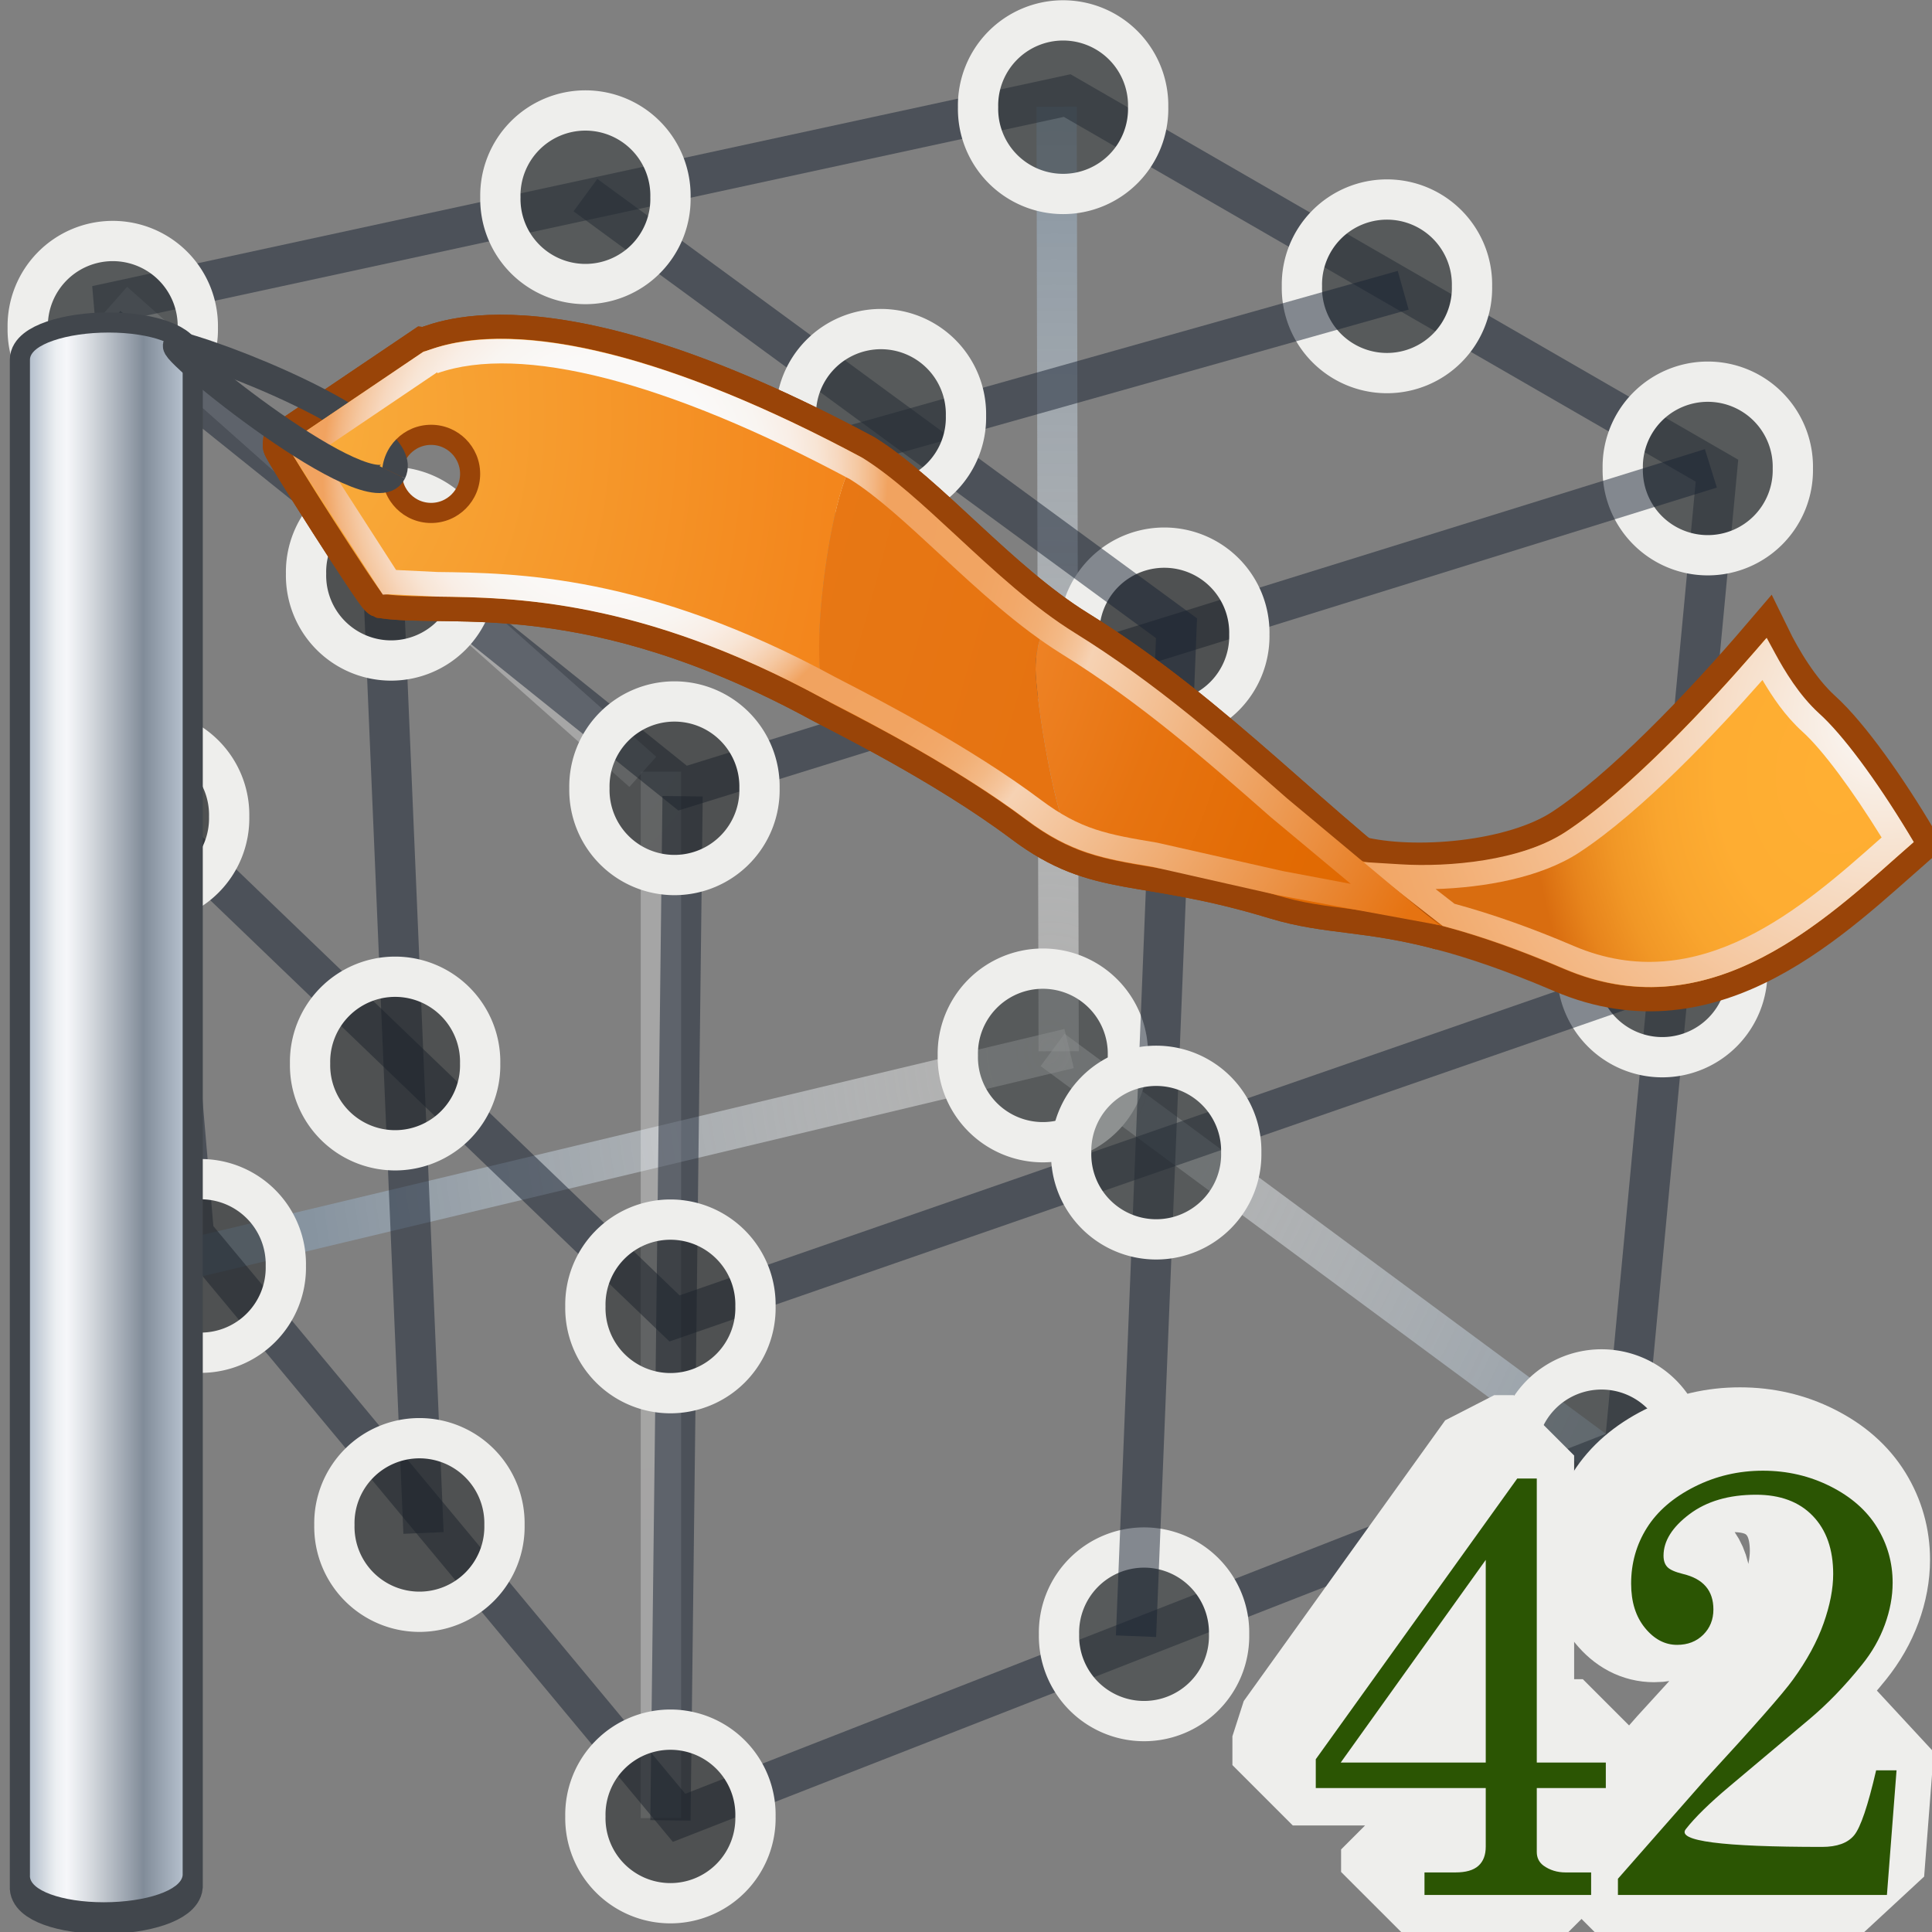 <?xml version="1.0" encoding="UTF-8" standalone="no"?>
<!-- Created with Inkscape (http://www.inkscape.org/) -->
<svg
   xmlns:a="http://ns.adobe.com/AdobeSVGViewerExtensions/3.0/"
   xmlns:i="http://ns.adobe.com/AdobeIllustrator/10.0/"
   xmlns:dc="http://purl.org/dc/elements/1.1/"
   xmlns:cc="http://web.resource.org/cc/"
   xmlns:rdf="http://www.w3.org/1999/02/22-rdf-syntax-ns#"
   xmlns:svg="http://www.w3.org/2000/svg"
   xmlns="http://www.w3.org/2000/svg"
   xmlns:xlink="http://www.w3.org/1999/xlink"
   xmlns:sodipodi="http://sodipodi.sourceforge.net/DTD/sodipodi-0.dtd"
   xmlns:inkscape="http://www.inkscape.org/namespaces/inkscape"
   width="48px"
   height="48px"
   id="svg20966"
   sodipodi:version="0.32"
   inkscape:version="0.45.1"
   sodipodi:docbase="C:\dev\src\houdini\support\icons\DOP"
   sodipodi:docname="scalarfieldvisualization.svg"
   inkscape:output_extension="org.inkscape.output.svg.inkscape">
  <rect width="100%" height="100%" fill="#808080" stroke="none"/>
  <defs
     id="defs20968">
    <radialGradient
       gradientUnits="userSpaceOnUse"
       fy="177.013"
       fx="15.027"
       r="22.242"
       cy="177.013"
       cx="15.027"
       id="XMLID_137_">
      <stop
         id="stop9144"
         style="stop-color:#FAFAFA"
         offset="0" />
      <stop
         id="stop9146"
         style="stop-color:#FAF9F8"
         offset="0.127" />
      <stop
         id="stop9148"
         style="stop-color:#F9F5F1"
         offset="0.173" />
      <stop
         id="stop9150"
         style="stop-color:#F9EEE6"
         offset="0.206" />
      <stop
         id="stop9152"
         style="stop-color:#F8E5D5"
         offset="0.233" />
      <stop
         id="stop9154"
         style="stop-color:#F7D8BF"
         offset="0.255" />
      <stop
         id="stop9156"
         style="stop-color:#F5C9A3"
         offset="0.275" />
      <stop
         id="stop9158"
         style="stop-color:#F3B784"
         offset="0.293" />
      <stop
         id="stop9160"
         style="stop-color:#F1A360"
         offset="0.309" />
      <stop
         id="stop9162"
         style="stop-color:#F1A462"
         offset="0.425" />
      <stop
         id="stop9164"
         style="stop-color:#F2A869"
         offset="0.469" />
      <stop
         id="stop9166"
         style="stop-color:#F2AF75"
         offset="0.502" />
      <stop
         id="stop9168"
         style="stop-color:#F3B986"
         offset="0.528" />
      <stop
         id="stop9170"
         style="stop-color:#F5C59C"
         offset="0.55" />
      <stop
         id="stop9172"
         style="stop-color:#F6D2B3"
         offset="0.567" />
      <stop
         id="stop9174"
         style="stop-color:#E67311"
         offset="1" />
      <a:midPointStop
         style="stop-color:#FAFAFA"
         offset="0" />
      <a:midPointStop
         style="stop-color:#FAFAFA"
         offset="0.87" />
      <a:midPointStop
         style="stop-color:#F1A360"
         offset="0.309" />
      <a:midPointStop
         style="stop-color:#F1A360"
         offset="0.863" />
      <a:midPointStop
         style="stop-color:#F6D2B3"
         offset="0.567" />
      <a:midPointStop
         style="stop-color:#F6D2B3"
         offset="0.5" />
      <a:midPointStop
         style="stop-color:#E67311"
         offset="1" />
    </radialGradient>
    <radialGradient
       gradientUnits="userSpaceOnUse"
       gradientTransform="matrix(1,0,0,1.355,0,-1314.858)"
       fy="1099.962"
       fx="7.281"
       r="19.252"
       cy="1099.962"
       cx="7.281"
       id="XMLID_136_">
      <stop
         id="stop9131"
         style="stop-color:#FAAF3D"
         offset="0" />
      <stop
         id="stop9133"
         style="stop-color:#F9AC3B"
         offset="0.047" />
      <stop
         id="stop9135"
         style="stop-color:#F3871D"
         offset="0.67" />
      <stop
         id="stop9137"
         style="stop-color:#F17912"
         offset="1" />
      <a:midPointStop
         style="stop-color:#FAAF3D"
         offset="0" />
      <a:midPointStop
         style="stop-color:#FAAF3D"
         offset="0.435" />
      <a:midPointStop
         style="stop-color:#F17912"
         offset="1" />
    </radialGradient>
    <radialGradient
       gradientUnits="userSpaceOnUse"
       gradientTransform="matrix(1.022,0,0,1.385,19.871,-1543.928)"
       fy="1083.686"
       fx="-31.126"
       r="60.708"
       cy="1083.686"
       cx="-31.126"
       id="XMLID_135_">
      <stop
         id="stop9118"
         style="stop-color:#FAAF3D"
         offset="0" />
      <stop
         id="stop9120"
         style="stop-color:#F7A636"
         offset="0.126" />
      <stop
         id="stop9122"
         style="stop-color:#EB811B"
         offset="0.697" />
      <stop
         id="stop9124"
         style="stop-color:#E67311"
         offset="1" />
      <a:midPointStop
         style="stop-color:#FAAF3D"
         offset="0" />
      <a:midPointStop
         style="stop-color:#FAAF3D"
         offset="0.435" />
      <a:midPointStop
         style="stop-color:#E67311"
         offset="1" />
    </radialGradient>
    <radialGradient
       gradientUnits="userSpaceOnUse"
       gradientTransform="matrix(1.022,0,0,1.385,19.871,-1543.928)"
       fy="1102.39"
       fx="20.442"
       r="16.456"
       cy="1102.39"
       cx="20.442"
       id="XMLID_134_">
      <stop
         id="stop9105"
         style="stop-color:#F1872B"
         offset="0.258" />
      <stop
         id="stop9107"
         style="stop-color:#EF8427"
         offset="0.294" />
      <stop
         id="stop9109"
         style="stop-color:#E77411"
         offset="0.515" />
      <stop
         id="stop9111"
         style="stop-color:#E26B04"
         offset="0.729" />
      <stop
         id="stop9113"
         style="stop-color:#E06800"
         offset="0.927" />
      <a:midPointStop
         style="stop-color:#F1872B"
         offset="0.258" />
      <a:midPointStop
         style="stop-color:#F1872B"
         offset="0.308" />
      <a:midPointStop
         style="stop-color:#E06800"
         offset="0.927" />
    </radialGradient>
    <radialGradient
       gradientUnits="userSpaceOnUse"
       fy="182.995"
       fx="46.116"
       r="13.683"
       cy="182.995"
       cx="46.116"
       id="XMLID_133_">
      <stop
         id="stop9092"
         style="stop-color:#FAFAFA"
         offset="0" />
      <stop
         id="stop9094"
         style="stop-color:#F7E2CF"
         offset="0.238" />
      <stop
         id="stop9096"
         style="stop-color:#F4C093"
         offset="0.596" />
      <stop
         id="stop9098"
         style="stop-color:#F2AB6E"
         offset="0.861" />
      <stop
         id="stop9100"
         style="stop-color:#F1A360"
         offset="1" />
      <a:midPointStop
         style="stop-color:#FAFAFA"
         offset="0" />
      <a:midPointStop
         style="stop-color:#FAFAFA"
         offset="0.435" />
      <a:midPointStop
         style="stop-color:#F1A360"
         offset="1" />
    </radialGradient>
    <radialGradient
       gradientUnits="userSpaceOnUse"
       gradientTransform="matrix(1.022,0,0,1.385,19.871,-1543.928)"
       fy="1106.304"
       fx="44.901"
       r="8.663"
       cy="1106.304"
       cx="44.901"
       id="XMLID_132_">
      <stop
         id="stop9075"
         style="stop-color:#FFAF33"
         offset="0" />
      <stop
         id="stop9077"
         style="stop-color:#FEAD32"
         offset="0.329" />
      <stop
         id="stop9079"
         style="stop-color:#F9A52E"
         offset="0.501" />
      <stop
         id="stop9081"
         style="stop-color:#F19726"
         offset="0.637" />
      <stop
         id="stop9083"
         style="stop-color:#E7841C"
         offset="0.754" />
      <stop
         id="stop9085"
         style="stop-color:#D96D10"
         offset="0.854" />
      <a:midPointStop
         style="stop-color:#FFAF33"
         offset="0" />
      <a:midPointStop
         style="stop-color:#FFAF33"
         offset="0.821" />
      <a:midPointStop
         style="stop-color:#D96D10"
         offset="0.854" />
    </radialGradient>
    <linearGradient
       y2="188.612"
       x2="4.754"
       y1="188.612"
       x1="1.039"
       gradientUnits="userSpaceOnUse"
       id="XMLID_131_"
       gradientTransform="matrix(1.022,0,0,1.022,19.871,-200.101)">
      <stop
         id="stop9056"
         style="stop-color:#B4BFCC"
         offset="0" />
      <stop
         id="stop9058"
         style="stop-color:#ECEFF2"
         offset="0.169" />
      <stop
         id="stop9060"
         style="stop-color:#F6F7FA"
         offset="0.242" />
      <stop
         id="stop9062"
         style="stop-color:#D8DCE1"
         offset="0.386" />
      <stop
         id="stop9064"
         style="stop-color:#8C96A2"
         offset="0.699" />
      <stop
         id="stop9066"
         style="stop-color:#818C99"
         offset="0.742" />
      <stop
         id="stop9068"
         style="stop-color:#B4BFCC"
         offset="1" />
      <a:midPointStop
         style="stop-color:#B4BFCC"
         offset="0" />
      <a:midPointStop
         style="stop-color:#B4BFCC"
         offset="0.5" />
      <a:midPointStop
         style="stop-color:#ECEFF2"
         offset="0.169" />
      <a:midPointStop
         style="stop-color:#ECEFF2"
         offset="0.5" />
      <a:midPointStop
         style="stop-color:#F6F7FA"
         offset="0.242" />
      <a:midPointStop
         style="stop-color:#F6F7FA"
         offset="0.531" />
      <a:midPointStop
         style="stop-color:#818C99"
         offset="0.742" />
      <a:midPointStop
         style="stop-color:#818C99"
         offset="0.5" />
      <a:midPointStop
         style="stop-color:#B4BFCC"
         offset="1" />
    </linearGradient>
    <radialGradient
       id="radialGradient21914"
       cx="114.888"
       cy="165.633"
       r="36.407"
       fx="114.888"
       fy="165.633"
       gradientUnits="userSpaceOnUse">
      <stop
         offset="0"
         style="stop-color:#efeeec;stop-opacity:0.433;"
         id="stop21916" />
      <stop
         offset="1"
         style="stop-color:#8794A0"
         id="stop21918" />
      <a:midPointStop
         offset="0"
         style="stop-color:#EFEEEC" />
      <a:midPointStop
         offset="0.5"
         style="stop-color:#EFEEEC" />
      <a:midPointStop
         offset="1"
         style="stop-color:#8794A0" />
    </radialGradient>
    <radialGradient
       gradientUnits="userSpaceOnUse"
       gradientTransform="translate(29.871,-24.189)"
       fy="220.009"
       fx="87.105"
       r="5.976"
       cy="220.009"
       cx="87.105"
       id="XMLID_370_">
      <stop
         id="stop14378"
         style="stop-color:#FFFFFF"
         offset="0" />
      <stop
         id="stop14380"
         style="stop-color:#F9D0AE"
         offset="0.219" />
      <stop
         id="stop14382"
         style="stop-color:#F5AB6D"
         offset="0.415" />
      <stop
         id="stop14384"
         style="stop-color:#F2903E"
         offset="0.579" />
      <stop
         id="stop14386"
         style="stop-color:#F07F21"
         offset="0.704" />
      <stop
         id="stop14388"
         style="stop-color:#EF7916"
         offset="0.775" />
      <stop
         id="stop14390"
         style="stop-color:#CE5B0E"
         offset="1" />
      <a:midPointStop
         style="stop-color:#FFFFFF"
         offset="0" />
      <a:midPointStop
         style="stop-color:#FFFFFF"
         offset="0.416" />
      <a:midPointStop
         style="stop-color:#EF7916"
         offset="0.775" />
      <a:midPointStop
         style="stop-color:#EF7916"
         offset="0.5" />
      <a:midPointStop
         style="stop-color:#CE5B0E"
         offset="1" />
    </radialGradient>
    <radialGradient
       id="XMLID_369_"
       cx="56.94"
       cy="220.716"
       r="3.676"
       fx="56.94"
       fy="220.716"
       gradientTransform="matrix(-1,0,0,1,174.769,-24.189)"
       gradientUnits="userSpaceOnUse">
      <stop
         offset="0"
         style="stop-color:#FFFFFF"
         id="stop14359" />
      <stop
         offset="0.219"
         style="stop-color:#F9D0AE"
         id="stop14361" />
      <stop
         offset="0.415"
         style="stop-color:#F5AB6D"
         id="stop14363" />
      <stop
         offset="0.579"
         style="stop-color:#F2903E"
         id="stop14365" />
      <stop
         offset="0.704"
         style="stop-color:#F07F21"
         id="stop14367" />
      <stop
         offset="0.775"
         style="stop-color:#EF7916"
         id="stop14369" />
      <stop
         offset="1"
         style="stop-color:#CE5B0E"
         id="stop14371" />
      <a:midPointStop
         offset="0"
         style="stop-color:#FFFFFF" />
      <a:midPointStop
         offset="0.416"
         style="stop-color:#FFFFFF" />
      <a:midPointStop
         offset="0.775"
         style="stop-color:#EF7916" />
      <a:midPointStop
         offset="0.5"
         style="stop-color:#EF7916" />
      <a:midPointStop
         offset="1"
         style="stop-color:#CE5B0E" />
    </radialGradient>
    <radialGradient
       gradientUnits="userSpaceOnUse"
       gradientTransform="translate(29.871,-24.189)"
       fy="211.694"
       fx="108.365"
       r="5.976"
       cy="211.694"
       cx="108.365"
       id="XMLID_368_">
      <stop
         id="stop14338"
         style="stop-color:#FFFFFF"
         offset="0" />
      <stop
         id="stop14340"
         style="stop-color:#F9D0AE"
         offset="0.219" />
      <stop
         id="stop14342"
         style="stop-color:#F5AB6D"
         offset="0.415" />
      <stop
         id="stop14344"
         style="stop-color:#F2903E"
         offset="0.579" />
      <stop
         id="stop14346"
         style="stop-color:#F07F21"
         offset="0.704" />
      <stop
         id="stop14348"
         style="stop-color:#EF7916"
         offset="0.775" />
      <stop
         id="stop14350"
         style="stop-color:#CE5B0E"
         offset="1" />
      <a:midPointStop
         style="stop-color:#FFFFFF"
         offset="0" />
      <a:midPointStop
         style="stop-color:#FFFFFF"
         offset="0.416" />
      <a:midPointStop
         style="stop-color:#EF7916"
         offset="0.775" />
      <a:midPointStop
         style="stop-color:#EF7916"
         offset="0.5" />
      <a:midPointStop
         style="stop-color:#CE5B0E"
         offset="1" />
    </radialGradient>
    <radialGradient
       id="XMLID_367_"
       cx="35.68"
       cy="212.401"
       r="3.676"
       fx="35.68"
       fy="212.401"
       gradientTransform="matrix(-1,0,0,1,174.769,-24.189)"
       gradientUnits="userSpaceOnUse">
      <stop
         offset="0"
         style="stop-color:#FFFFFF"
         id="stop14319" />
      <stop
         offset="0.219"
         style="stop-color:#F9D0AE"
         id="stop14321" />
      <stop
         offset="0.415"
         style="stop-color:#F5AB6D"
         id="stop14323" />
      <stop
         offset="0.579"
         style="stop-color:#F2903E"
         id="stop14325" />
      <stop
         offset="0.704"
         style="stop-color:#F07F21"
         id="stop14327" />
      <stop
         offset="0.775"
         style="stop-color:#EF7916"
         id="stop14329" />
      <stop
         offset="1"
         style="stop-color:#CE5B0E"
         id="stop14331" />
      <a:midPointStop
         offset="0"
         style="stop-color:#FFFFFF" />
      <a:midPointStop
         offset="0.416"
         style="stop-color:#FFFFFF" />
      <a:midPointStop
         offset="0.775"
         style="stop-color:#EF7916" />
      <a:midPointStop
         offset="0.5"
         style="stop-color:#EF7916" />
      <a:midPointStop
         offset="1"
         style="stop-color:#CE5B0E" />
    </radialGradient>
    <radialGradient
       gradientUnits="userSpaceOnUse"
       gradientTransform="translate(29.871,-24.189)"
       fy="206.884"
       fx="76.195"
       r="5.977"
       cy="206.884"
       cx="76.195"
       id="XMLID_366_">
      <stop
         id="stop14298"
         style="stop-color:#FFFFFF"
         offset="0" />
      <stop
         id="stop14300"
         style="stop-color:#F9D0AE"
         offset="0.219" />
      <stop
         id="stop14302"
         style="stop-color:#F5AB6D"
         offset="0.415" />
      <stop
         id="stop14304"
         style="stop-color:#F2903E"
         offset="0.579" />
      <stop
         id="stop14306"
         style="stop-color:#F07F21"
         offset="0.704" />
      <stop
         id="stop14308"
         style="stop-color:#EF7916"
         offset="0.775" />
      <stop
         id="stop14310"
         style="stop-color:#CE5B0E"
         offset="1" />
      <a:midPointStop
         style="stop-color:#FFFFFF"
         offset="0" />
      <a:midPointStop
         style="stop-color:#FFFFFF"
         offset="0.416" />
      <a:midPointStop
         style="stop-color:#EF7916"
         offset="0.775" />
      <a:midPointStop
         style="stop-color:#EF7916"
         offset="0.5" />
      <a:midPointStop
         style="stop-color:#CE5B0E"
         offset="1" />
    </radialGradient>
    <radialGradient
       id="XMLID_365_"
       cx="67.85"
       cy="207.592"
       r="3.676"
       fx="67.85"
       fy="207.592"
       gradientTransform="matrix(-1,0,0,1,174.769,-24.189)"
       gradientUnits="userSpaceOnUse">
      <stop
         offset="0"
         style="stop-color:#FFFFFF"
         id="stop14279" />
      <stop
         offset="0.219"
         style="stop-color:#F9D0AE"
         id="stop14281" />
      <stop
         offset="0.415"
         style="stop-color:#F5AB6D"
         id="stop14283" />
      <stop
         offset="0.579"
         style="stop-color:#F2903E"
         id="stop14285" />
      <stop
         offset="0.704"
         style="stop-color:#F07F21"
         id="stop14287" />
      <stop
         offset="0.775"
         style="stop-color:#EF7916"
         id="stop14289" />
      <stop
         offset="1"
         style="stop-color:#CE5B0E"
         id="stop14291" />
      <a:midPointStop
         offset="0"
         style="stop-color:#FFFFFF" />
      <a:midPointStop
         offset="0.416"
         style="stop-color:#FFFFFF" />
      <a:midPointStop
         offset="0.775"
         style="stop-color:#EF7916" />
      <a:midPointStop
         offset="0.5"
         style="stop-color:#EF7916" />
      <a:midPointStop
         offset="1"
         style="stop-color:#CE5B0E" />
    </radialGradient>
    <radialGradient
       gradientUnits="userSpaceOnUse"
       gradientTransform="translate(29.871,-24.189)"
       fy="196.491"
       fx="86.291"
       r="5.977"
       cy="196.491"
       cx="86.291"
       id="XMLID_364_">
      <stop
         id="stop14258"
         style="stop-color:#FFFFFF"
         offset="0" />
      <stop
         id="stop14260"
         style="stop-color:#F9D0AE"
         offset="0.219" />
      <stop
         id="stop14262"
         style="stop-color:#F5AB6D"
         offset="0.415" />
      <stop
         id="stop14264"
         style="stop-color:#F2903E"
         offset="0.579" />
      <stop
         id="stop14266"
         style="stop-color:#F07F21"
         offset="0.704" />
      <stop
         id="stop14268"
         style="stop-color:#EF7916"
         offset="0.775" />
      <stop
         id="stop14270"
         style="stop-color:#CE5B0E"
         offset="1" />
      <a:midPointStop
         style="stop-color:#FFFFFF"
         offset="0" />
      <a:midPointStop
         style="stop-color:#FFFFFF"
         offset="0.416" />
      <a:midPointStop
         style="stop-color:#EF7916"
         offset="0.775" />
      <a:midPointStop
         style="stop-color:#EF7916"
         offset="0.5" />
      <a:midPointStop
         style="stop-color:#CE5B0E"
         offset="1" />
    </radialGradient>
    <radialGradient
       id="XMLID_363_"
       cx="57.752"
       cy="197.199"
       r="3.676"
       fx="57.752"
       fy="197.199"
       gradientTransform="matrix(-1,0,0,1,174.769,-24.189)"
       gradientUnits="userSpaceOnUse">
      <stop
         offset="0"
         style="stop-color:#FFFFFF"
         id="stop14239" />
      <stop
         offset="0.219"
         style="stop-color:#F9D0AE"
         id="stop14241" />
      <stop
         offset="0.415"
         style="stop-color:#F5AB6D"
         id="stop14243" />
      <stop
         offset="0.579"
         style="stop-color:#F2903E"
         id="stop14245" />
      <stop
         offset="0.704"
         style="stop-color:#F07F21"
         id="stop14247" />
      <stop
         offset="0.775"
         style="stop-color:#EF7916"
         id="stop14249" />
      <stop
         offset="1"
         style="stop-color:#CE5B0E"
         id="stop14251" />
      <a:midPointStop
         offset="0"
         style="stop-color:#FFFFFF" />
      <a:midPointStop
         offset="0.416"
         style="stop-color:#FFFFFF" />
      <a:midPointStop
         offset="0.775"
         style="stop-color:#EF7916" />
      <a:midPointStop
         offset="0.5"
         style="stop-color:#EF7916" />
      <a:midPointStop
         offset="1"
         style="stop-color:#CE5B0E" />
    </radialGradient>
    <radialGradient
       gradientUnits="userSpaceOnUse"
       gradientTransform="translate(29.871,-24.189)"
       fy="189.72"
       fx="110.441"
       r="5.976"
       cy="189.72"
       cx="110.441"
       id="XMLID_362_">
      <stop
         id="stop14218"
         style="stop-color:#FFFFFF"
         offset="0" />
      <stop
         id="stop14220"
         style="stop-color:#F9D0AE"
         offset="0.219" />
      <stop
         id="stop14222"
         style="stop-color:#F5AB6D"
         offset="0.415" />
      <stop
         id="stop14224"
         style="stop-color:#F2903E"
         offset="0.579" />
      <stop
         id="stop14226"
         style="stop-color:#F07F21"
         offset="0.704" />
      <stop
         id="stop14228"
         style="stop-color:#EF7916"
         offset="0.775" />
      <stop
         id="stop14230"
         style="stop-color:#CE5B0E"
         offset="1" />
      <a:midPointStop
         style="stop-color:#FFFFFF"
         offset="0" />
      <a:midPointStop
         style="stop-color:#FFFFFF"
         offset="0.416" />
      <a:midPointStop
         style="stop-color:#EF7916"
         offset="0.775" />
      <a:midPointStop
         style="stop-color:#EF7916"
         offset="0.5" />
      <a:midPointStop
         style="stop-color:#CE5B0E"
         offset="1" />
    </radialGradient>
    <radialGradient
       id="XMLID_361_"
       cx="33.604"
       cy="190.427"
       r="3.676"
       fx="33.604"
       fy="190.427"
       gradientTransform="matrix(-1,0,0,1,174.769,-24.189)"
       gradientUnits="userSpaceOnUse">
      <stop
         offset="0"
         style="stop-color:#FFFFFF"
         id="stop14199" />
      <stop
         offset="0.219"
         style="stop-color:#F9D0AE"
         id="stop14201" />
      <stop
         offset="0.415"
         style="stop-color:#F5AB6D"
         id="stop14203" />
      <stop
         offset="0.579"
         style="stop-color:#F2903E"
         id="stop14205" />
      <stop
         offset="0.704"
         style="stop-color:#F07F21"
         id="stop14207" />
      <stop
         offset="0.775"
         style="stop-color:#EF7916"
         id="stop14209" />
      <stop
         offset="1"
         style="stop-color:#CE5B0E"
         id="stop14211" />
      <a:midPointStop
         offset="0"
         style="stop-color:#FFFFFF" />
      <a:midPointStop
         offset="0.416"
         style="stop-color:#FFFFFF" />
      <a:midPointStop
         offset="0.775"
         style="stop-color:#EF7916" />
      <a:midPointStop
         offset="0.5"
         style="stop-color:#EF7916" />
      <a:midPointStop
         offset="1"
         style="stop-color:#CE5B0E" />
    </radialGradient>
    <radialGradient
       gradientUnits="userSpaceOnUse"
       gradientTransform="translate(29.871,-24.189)"
       fy="181.284"
       fx="95.831"
       r="5.976"
       cy="181.284"
       cx="95.831"
       id="XMLID_360_">
      <stop
         id="stop14178"
         style="stop-color:#FFFFFF"
         offset="0" />
      <stop
         id="stop14180"
         style="stop-color:#F9D0AE"
         offset="0.219" />
      <stop
         id="stop14182"
         style="stop-color:#F5AB6D"
         offset="0.415" />
      <stop
         id="stop14184"
         style="stop-color:#F2903E"
         offset="0.579" />
      <stop
         id="stop14186"
         style="stop-color:#F07F21"
         offset="0.704" />
      <stop
         id="stop14188"
         style="stop-color:#EF7916"
         offset="0.775" />
      <stop
         id="stop14190"
         style="stop-color:#CE5B0E"
         offset="1" />
      <a:midPointStop
         style="stop-color:#FFFFFF"
         offset="0" />
      <a:midPointStop
         style="stop-color:#FFFFFF"
         offset="0.416" />
      <a:midPointStop
         style="stop-color:#EF7916"
         offset="0.775" />
      <a:midPointStop
         style="stop-color:#EF7916"
         offset="0.5" />
      <a:midPointStop
         style="stop-color:#CE5B0E"
         offset="1" />
    </radialGradient>
    <radialGradient
       id="XMLID_359_"
       cx="48.213"
       cy="181.991"
       r="3.676"
       fx="48.213"
       fy="181.991"
       gradientTransform="matrix(-1,0,0,1,174.769,-24.189)"
       gradientUnits="userSpaceOnUse">
      <stop
         offset="0"
         style="stop-color:#FFFFFF"
         id="stop14159" />
      <stop
         offset="0.219"
         style="stop-color:#F9D0AE"
         id="stop14161" />
      <stop
         offset="0.415"
         style="stop-color:#F5AB6D"
         id="stop14163" />
      <stop
         offset="0.579"
         style="stop-color:#F2903E"
         id="stop14165" />
      <stop
         offset="0.704"
         style="stop-color:#F07F21"
         id="stop14167" />
      <stop
         offset="0.775"
         style="stop-color:#EF7916"
         id="stop14169" />
      <stop
         offset="1"
         style="stop-color:#CE5B0E"
         id="stop14171" />
      <a:midPointStop
         offset="0"
         style="stop-color:#FFFFFF" />
      <a:midPointStop
         offset="0.416"
         style="stop-color:#FFFFFF" />
      <a:midPointStop
         offset="0.775"
         style="stop-color:#EF7916" />
      <a:midPointStop
         offset="0.5"
         style="stop-color:#EF7916" />
      <a:midPointStop
         offset="1"
         style="stop-color:#CE5B0E" />
    </radialGradient>
    <radialGradient
       gradientUnits="userSpaceOnUse"
       gradientTransform="translate(29.871,-24.189)"
       fy="185.927"
       fx="74.396"
       r="5.977"
       cy="185.927"
       cx="74.396"
       id="XMLID_358_">
      <stop
         id="stop14138"
         style="stop-color:#FFFFFF"
         offset="0" />
      <stop
         id="stop14140"
         style="stop-color:#F9D0AE"
         offset="0.219" />
      <stop
         id="stop14142"
         style="stop-color:#F5AB6D"
         offset="0.415" />
      <stop
         id="stop14144"
         style="stop-color:#F2903E"
         offset="0.579" />
      <stop
         id="stop14146"
         style="stop-color:#F07F21"
         offset="0.704" />
      <stop
         id="stop14148"
         style="stop-color:#EF7916"
         offset="0.775" />
      <stop
         id="stop14150"
         style="stop-color:#CE5B0E"
         offset="1" />
      <a:midPointStop
         style="stop-color:#FFFFFF"
         offset="0" />
      <a:midPointStop
         style="stop-color:#FFFFFF"
         offset="0.416" />
      <a:midPointStop
         style="stop-color:#EF7916"
         offset="0.775" />
      <a:midPointStop
         style="stop-color:#EF7916"
         offset="0.5" />
      <a:midPointStop
         style="stop-color:#CE5B0E"
         offset="1" />
    </radialGradient>
    <radialGradient
       id="XMLID_357_"
       cx="69.649"
       cy="186.635"
       r="3.676"
       fx="69.649"
       fy="186.635"
       gradientTransform="matrix(-1,0,0,1,174.769,-24.189)"
       gradientUnits="userSpaceOnUse">
      <stop
         offset="0"
         style="stop-color:#FFFFFF"
         id="stop14119" />
      <stop
         offset="0.219"
         style="stop-color:#F9D0AE"
         id="stop14121" />
      <stop
         offset="0.415"
         style="stop-color:#F5AB6D"
         id="stop14123" />
      <stop
         offset="0.579"
         style="stop-color:#F2903E"
         id="stop14125" />
      <stop
         offset="0.704"
         style="stop-color:#F07F21"
         id="stop14127" />
      <stop
         offset="0.775"
         style="stop-color:#EF7916"
         id="stop14129" />
      <stop
         offset="1"
         style="stop-color:#CE5B0E"
         id="stop14131" />
      <a:midPointStop
         offset="0"
         style="stop-color:#FFFFFF" />
      <a:midPointStop
         offset="0.416"
         style="stop-color:#FFFFFF" />
      <a:midPointStop
         offset="0.775"
         style="stop-color:#EF7916" />
      <a:midPointStop
         offset="0.5"
         style="stop-color:#EF7916" />
      <a:midPointStop
         offset="1"
         style="stop-color:#CE5B0E" />
    </radialGradient>
    <radialGradient
       gradientUnits="userSpaceOnUse"
       fy="171.99"
       fx="114.328"
       r="55.614"
       cy="171.99"
       cx="114.328"
       id="XMLID_353_">
      <stop
         id="stop14077"
         style="stop-color:#FFFFFF"
         offset="0.006" />
      <stop
         id="stop14079"
         style="stop-color:#EFEEEC"
         offset="1" />
      <a:midPointStop
         style="stop-color:#FFFFFF"
         offset="0.006" />
      <a:midPointStop
         style="stop-color:#FFFFFF"
         offset="0.5" />
      <a:midPointStop
         style="stop-color:#EFEEEC"
         offset="1" />
    </radialGradient>
    <radialGradient
       gradientUnits="userSpaceOnUse"
       fy="201.173"
       fx="118.36"
       r="25.109"
       cy="201.173"
       cx="118.36"
       id="XMLID_352_">
      <stop
         id="stop14068"
         style="stop-color:#BABDB6"
         offset="0" />
      <stop
         id="stop14070"
         style="stop-color:#545652"
         offset="0.826" />
      <stop
         id="stop14072"
         style="stop-color:#2D3335"
         offset="1" />
      <a:midPointStop
         style="stop-color:#BABDB6"
         offset="0" />
      <a:midPointStop
         style="stop-color:#BABDB6"
         offset="0.5" />
      <a:midPointStop
         style="stop-color:#545652"
         offset="0.826" />
      <a:midPointStop
         style="stop-color:#545652"
         offset="0.5" />
      <a:midPointStop
         style="stop-color:#2D3335"
         offset="1" />
    </radialGradient>
    <radialGradient
       gradientUnits="userSpaceOnUse"
       fy="171.986"
       fx="114.324"
       r="55.631"
       cy="171.986"
       cx="114.324"
       id="XMLID_349_">
      <stop
         id="stop14041"
         style="stop-color:#FFFFFF"
         offset="0" />
      <stop
         id="stop14043"
         style="stop-color:#EFEEEC"
         offset="1" />
      <a:midPointStop
         style="stop-color:#FFFFFF"
         offset="0" />
      <a:midPointStop
         style="stop-color:#FFFFFF"
         offset="0.5" />
      <a:midPointStop
         style="stop-color:#EFEEEC"
         offset="1" />
    </radialGradient>
    <radialGradient
       gradientUnits="userSpaceOnUse"
       fy="165.035"
       fx="105.153"
       r="24.157"
       cy="165.035"
       cx="105.153"
       id="XMLID_348_">
      <stop
         id="stop14034"
         style="stop-color:#FFFFFF"
         offset="0" />
      <stop
         id="stop14036"
         style="stop-color:#545652"
         offset="1" />
      <a:midPointStop
         style="stop-color:#FFFFFF"
         offset="0" />
      <a:midPointStop
         style="stop-color:#FFFFFF"
         offset="0.5" />
      <a:midPointStop
         style="stop-color:#545652"
         offset="1" />
    </radialGradient>
    <radialGradient
       id="XMLID_347_"
       cx="137.673"
       cy="202.162"
       r="44.368"
       fx="137.673"
       fy="202.162"
       gradientUnits="userSpaceOnUse">
      <stop
         offset="0"
         style="stop-color:#BAD1D7"
         id="stop14023" />
      <stop
         offset="0.826"
         style="stop-color:#6D7580"
         id="stop14025" />
      <stop
         offset="1"
         style="stop-color:#41454C"
         id="stop14027" />
      <a:midPointStop
         offset="0"
         style="stop-color:#BAD1D7" />
      <a:midPointStop
         offset="0.5"
         style="stop-color:#BAD1D7" />
      <a:midPointStop
         offset="0.826"
         style="stop-color:#6D7580" />
      <a:midPointStop
         offset="0.5"
         style="stop-color:#6D7580" />
      <a:midPointStop
         offset="1"
         style="stop-color:#41454C" />
    </radialGradient>
    <radialGradient
       id="XMLID_346_"
       cx="103.865"
       cy="160.998"
       r="62.509"
       fx="103.865"
       fy="160.998"
       gradientUnits="userSpaceOnUse">
      <stop
         offset="0"
         style="stop-color:#FFFFFF"
         id="stop14016" />
      <stop
         offset="1"
         style="stop-color:#8794A0"
         id="stop14018" />
      <a:midPointStop
         offset="0"
         style="stop-color:#FFFFFF" />
      <a:midPointStop
         offset="0.5"
         style="stop-color:#FFFFFF" />
      <a:midPointStop
         offset="1"
         style="stop-color:#8794A0" />
    </radialGradient>
    <radialGradient
       id="XMLID_345_"
       cx="110.686"
       cy="201.857"
       r="48.528"
       fx="110.686"
       fy="201.857"
       gradientUnits="userSpaceOnUse">
      <stop
         offset="0"
         style="stop-color:#BAD1D7"
         id="stop14009" />
      <stop
         offset="1"
         style="stop-color:#8794A0"
         id="stop14011" />
      <a:midPointStop
         offset="0"
         style="stop-color:#BAD1D7" />
      <a:midPointStop
         offset="0.5"
         style="stop-color:#BAD1D7" />
      <a:midPointStop
         offset="1"
         style="stop-color:#8794A0" />
    </radialGradient>
    <radialGradient
       gradientUnits="userSpaceOnUse"
       gradientTransform="translate(29.871,-24.189)"
       fy="202.196"
       fx="95.96"
       r="5.977"
       cy="202.196"
       cx="95.96"
       id="XMLID_344_">
      <stop
         id="stop13990"
         style="stop-color:#FFFFFF"
         offset="0" />
      <stop
         id="stop13992"
         style="stop-color:#F9D0AE"
         offset="0.219" />
      <stop
         id="stop13994"
         style="stop-color:#F5AB6D"
         offset="0.415" />
      <stop
         id="stop13996"
         style="stop-color:#F2903E"
         offset="0.579" />
      <stop
         id="stop13998"
         style="stop-color:#F07F21"
         offset="0.704" />
      <stop
         id="stop14000"
         style="stop-color:#EF7916"
         offset="0.775" />
      <stop
         id="stop14002"
         style="stop-color:#CE5B0E"
         offset="1" />
      <a:midPointStop
         style="stop-color:#FFFFFF"
         offset="0" />
      <a:midPointStop
         style="stop-color:#FFFFFF"
         offset="0.416" />
      <a:midPointStop
         style="stop-color:#EF7916"
         offset="0.775" />
      <a:midPointStop
         style="stop-color:#EF7916"
         offset="0.5" />
      <a:midPointStop
         style="stop-color:#CE5B0E"
         offset="1" />
    </radialGradient>
    <radialGradient
       id="XMLID_343_"
       cx="48.084"
       cy="202.904"
       r="3.676"
       fx="48.084"
       fy="202.904"
       gradientTransform="matrix(-1,0,0,1,174.769,-24.189)"
       gradientUnits="userSpaceOnUse">
      <stop
         offset="0"
         style="stop-color:#FFFFFF"
         id="stop13971" />
      <stop
         offset="0.219"
         style="stop-color:#F9D0AE"
         id="stop13973" />
      <stop
         offset="0.415"
         style="stop-color:#F5AB6D"
         id="stop13975" />
      <stop
         offset="0.579"
         style="stop-color:#F2903E"
         id="stop13977" />
      <stop
         offset="0.704"
         style="stop-color:#F07F21"
         id="stop13979" />
      <stop
         offset="0.775"
         style="stop-color:#EF7916"
         id="stop13981" />
      <stop
         offset="1"
         style="stop-color:#CE5B0E"
         id="stop13983" />
      <a:midPointStop
         offset="0"
         style="stop-color:#FFFFFF" />
      <a:midPointStop
         offset="0.416"
         style="stop-color:#FFFFFF" />
      <a:midPointStop
         offset="0.775"
         style="stop-color:#EF7916" />
      <a:midPointStop
         offset="0.5"
         style="stop-color:#EF7916" />
      <a:midPointStop
         offset="1"
         style="stop-color:#CE5B0E" />
    </radialGradient>
    <radialGradient
       inkscape:collect="always"
       xlink:href="#XMLID_345_"
       id="radialGradient21668"
       gradientUnits="userSpaceOnUse"
       cx="110.686"
       cy="201.857"
       fx="110.686"
       fy="201.857"
       r="48.528" />
    <radialGradient
       inkscape:collect="always"
       xlink:href="#XMLID_346_"
       id="radialGradient21670"
       gradientUnits="userSpaceOnUse"
       cx="103.865"
       cy="160.998"
       fx="103.865"
       fy="160.998"
       r="62.509" />
    <radialGradient
       inkscape:collect="always"
       xlink:href="#XMLID_347_"
       id="radialGradient21672"
       gradientUnits="userSpaceOnUse"
       cx="137.673"
       cy="202.162"
       fx="137.673"
       fy="202.162"
       r="44.368" />
    <radialGradient
       inkscape:collect="always"
       xlink:href="#XMLID_348_"
       id="radialGradient21674"
       gradientUnits="userSpaceOnUse"
       cx="105.153"
       cy="165.035"
       fx="105.153"
       fy="165.035"
       r="24.157" />
    <radialGradient
       inkscape:collect="always"
       xlink:href="#XMLID_349_"
       id="radialGradient21676"
       gradientUnits="userSpaceOnUse"
       cx="114.324"
       cy="171.986"
       fx="114.324"
       fy="171.986"
       r="55.631" />
    <radialGradient
       inkscape:collect="always"
       xlink:href="#XMLID_352_"
       id="radialGradient21682"
       gradientUnits="userSpaceOnUse"
       cx="118.36"
       cy="201.173"
       fx="118.36"
       fy="201.173"
       r="25.109" />
    <radialGradient
       inkscape:collect="always"
       xlink:href="#XMLID_353_"
       id="radialGradient21684"
       gradientUnits="userSpaceOnUse"
       cx="114.328"
       cy="171.99"
       fx="114.328"
       fy="171.99"
       r="55.614" />
    <radialGradient
       inkscape:collect="always"
       xlink:href="#radialGradient21914"
       id="radialGradient21898"
       cx="28.52"
       cy="25.868"
       fx="28.52"
       fy="25.868"
       r="17.591"
       gradientTransform="matrix(1,2.0486e-2,-2.526506e-2,1.233,0.66,-6.972)"
       gradientUnits="userSpaceOnUse" />
    <radialGradient
       inkscape:collect="always"
       xlink:href="#XMLID_345_"
       id="radialGradient22228"
       gradientUnits="userSpaceOnUse"
       cx="110.686"
       cy="201.857"
       fx="110.686"
       fy="201.857"
       r="48.528" />
    <radialGradient
       inkscape:collect="always"
       xlink:href="#XMLID_346_"
       id="radialGradient22230"
       gradientUnits="userSpaceOnUse"
       cx="103.865"
       cy="160.998"
       fx="103.865"
       fy="160.998"
       r="62.509" />
    <radialGradient
       inkscape:collect="always"
       xlink:href="#XMLID_347_"
       id="radialGradient22232"
       gradientUnits="userSpaceOnUse"
       cx="137.673"
       cy="202.162"
       fx="137.673"
       fy="202.162"
       r="44.368" />
    <radialGradient
       inkscape:collect="always"
       xlink:href="#XMLID_348_"
       id="radialGradient22234"
       gradientUnits="userSpaceOnUse"
       cx="105.153"
       cy="165.035"
       fx="105.153"
       fy="165.035"
       r="24.157" />
    <radialGradient
       inkscape:collect="always"
       xlink:href="#XMLID_349_"
       id="radialGradient22236"
       gradientUnits="userSpaceOnUse"
       cx="114.324"
       cy="171.986"
       fx="114.324"
       fy="171.986"
       r="55.631" />
    <radialGradient
       inkscape:collect="always"
       xlink:href="#XMLID_352_"
       id="radialGradient22238"
       gradientUnits="userSpaceOnUse"
       cx="118.36"
       cy="201.173"
       fx="118.36"
       fy="201.173"
       r="25.109" />
    <radialGradient
       inkscape:collect="always"
       xlink:href="#XMLID_353_"
       id="radialGradient22240"
       gradientUnits="userSpaceOnUse"
       cx="114.328"
       cy="171.99"
       fx="114.328"
       fy="171.99"
       r="55.614" />
    <radialGradient
       inkscape:collect="always"
       xlink:href="#XMLID_352_"
       id="radialGradient4272"
       gradientUnits="userSpaceOnUse"
       cx="118.36"
       cy="201.173"
       fx="118.36"
       fy="201.173"
       r="25.109" />
    <radialGradient
       inkscape:collect="always"
       xlink:href="#XMLID_353_"
       id="radialGradient4274"
       gradientUnits="userSpaceOnUse"
       cx="114.328"
       cy="171.99"
       fx="114.328"
       fy="171.99"
       r="55.614" />
    <radialGradient
       inkscape:collect="always"
       xlink:href="#XMLID_348_"
       id="radialGradient4276"
       gradientUnits="userSpaceOnUse"
       cx="105.153"
       cy="165.035"
       fx="105.153"
       fy="165.035"
       r="24.157" />
    <radialGradient
       inkscape:collect="always"
       xlink:href="#XMLID_349_"
       id="radialGradient4278"
       gradientUnits="userSpaceOnUse"
       cx="114.324"
       cy="171.986"
       fx="114.324"
       fy="171.986"
       r="55.631" />
    <radialGradient
       inkscape:collect="always"
       xlink:href="#radialGradient21914"
       id="radialGradient4280"
       gradientUnits="userSpaceOnUse"
       gradientTransform="matrix(1,2.0486e-2,-2.526506e-2,1.233,0.66,-6.972)"
       cx="28.52"
       cy="25.868"
       fx="28.52"
       fy="25.868"
       r="17.591" />
    <radialGradient
       inkscape:collect="always"
       xlink:href="#radialGradient21914"
       id="radialGradient4282"
       gradientUnits="userSpaceOnUse"
       gradientTransform="matrix(1,2.0486e-2,-2.526506e-2,1.233,0.66,-6.972)"
       cx="28.52"
       cy="25.868"
       fx="28.52"
       fy="25.868"
       r="17.591" />
    <radialGradient
       inkscape:collect="always"
       xlink:href="#radialGradient21914"
       id="radialGradient4284"
       gradientUnits="userSpaceOnUse"
       gradientTransform="matrix(1,2.0486e-2,-2.526506e-2,1.233,0.66,-6.972)"
       cx="28.52"
       cy="25.868"
       fx="28.52"
       fy="25.868"
       r="17.591" />
    <linearGradient
       inkscape:collect="always"
       xlink:href="#XMLID_131_"
       id="linearGradient6469"
       gradientUnits="userSpaceOnUse"
       gradientTransform="matrix(1.022,0,0,1.022,19.871,-200.101)"
       x1="1.039"
       y1="188.612"
       x2="4.754"
       y2="188.612" />
    <radialGradient
       inkscape:collect="always"
       xlink:href="#XMLID_132_"
       id="radialGradient6471"
       gradientUnits="userSpaceOnUse"
       gradientTransform="matrix(1.022,0,0,1.385,19.871,-1543.928)"
       cx="44.901"
       cy="1106.304"
       fx="44.901"
       fy="1106.304"
       r="8.663" />
    <radialGradient
       inkscape:collect="always"
       xlink:href="#XMLID_133_"
       id="radialGradient6473"
       gradientUnits="userSpaceOnUse"
       cx="46.116"
       cy="182.995"
       fx="46.116"
       fy="182.995"
       r="13.683" />
    <radialGradient
       inkscape:collect="always"
       xlink:href="#XMLID_134_"
       id="radialGradient6475"
       gradientUnits="userSpaceOnUse"
       gradientTransform="matrix(1.022,0,0,1.385,19.871,-1543.928)"
       cx="20.442"
       cy="1102.39"
       fx="20.442"
       fy="1102.39"
       r="16.456" />
    <radialGradient
       inkscape:collect="always"
       xlink:href="#XMLID_135_"
       id="radialGradient6477"
       gradientUnits="userSpaceOnUse"
       gradientTransform="matrix(1.022,0,0,1.385,19.871,-1543.928)"
       cx="-31.126"
       cy="1083.686"
       fx="-31.126"
       fy="1083.686"
       r="60.708" />
    <radialGradient
       inkscape:collect="always"
       xlink:href="#XMLID_136_"
       id="radialGradient6479"
       gradientUnits="userSpaceOnUse"
       gradientTransform="matrix(1,0,0,1.355,0,-1314.858)"
       cx="7.281"
       cy="1099.962"
       fx="7.281"
       fy="1099.962"
       r="19.252" />
    <radialGradient
       inkscape:collect="always"
       xlink:href="#XMLID_137_"
       id="radialGradient6481"
       gradientUnits="userSpaceOnUse"
       cx="15.027"
       cy="177.013"
       fx="15.027"
       fy="177.013"
       r="22.242" />
  </defs>
  <sodipodi:namedview
     id="base"
     pagecolor="#ffffff"
     bordercolor="#666666"
     borderopacity="1.0"
     inkscape:pageopacity="0.0"
     inkscape:pageshadow="2"
     inkscape:zoom="10.5"
     inkscape:cx="46.051985"
     inkscape:cy="7.9056952"
     inkscape:current-layer="layer1"
     showgrid="true"
     inkscape:grid-bbox="false"
     inkscape:document-units="px"
     inkscape:window-width="1359"
     inkscape:window-height="1094"
     inkscape:window-x="315"
     inkscape:window-y="67" />
  <g
     id="layer1"
     inkscape:label="Layer 1"
     inkscape:groupmode="layer">
    <g
       id="g21879"
       style="opacity:1;stroke:url(#radialGradient21898);stroke-width:0.947"
       transform="matrix(1.056,0,0,1.056,-4.062,-0.835)">
      <path
         id="path21873"
         d="M 29,25.46 L 8,30.476"
         style="fill:none;fill-opacity:0.75;fill-rule:evenodd;stroke:url(#radialGradient4280);stroke-width:0.947px;stroke-linecap:butt;stroke-linejoin:miter;stroke-opacity:1" />
      <path
         sodipodi:nodetypes="cc"
         id="path21875"
         d="M 28.611,25.492 L 42.183,35.524"
         style="fill:none;fill-opacity:0.75;fill-rule:evenodd;stroke:url(#radialGradient4282);stroke-width:0.947px;stroke-linecap:butt;stroke-linejoin:miter;stroke-opacity:1" />
      <path
         sodipodi:nodetypes="cc"
         id="path21877"
         d="M 28.706,3.302 L 28.754,25.524"
         style="fill:none;fill-opacity:0.75;fill-rule:evenodd;stroke:url(#radialGradient4284);stroke-width:0.947px;stroke-linecap:butt;stroke-linejoin:miter;stroke-opacity:1" />
    </g>
    <g
       style="opacity:0.3"
       id="g14031"
       transform="matrix(1.105,0,0,1.105,-114.071,-173.336)">
      <radialGradient
         id="radialGradient21166"
         cx="105.153"
         cy="165.035"
         r="24.157"
         fx="105.153"
         fy="165.035"
         gradientUnits="userSpaceOnUse">
        <stop
           offset="0"
           style="stop-color:#FFFFFF"
           id="stop21168" />
        <stop
           offset="1"
           style="stop-color:#545652"
           id="stop21170" />
        <a:midPointStop
           offset="0"
           style="stop-color:#FFFFFF" />
        <a:midPointStop
           offset="0.5"
           style="stop-color:#FFFFFF" />
        <a:midPointStop
           offset="1"
           style="stop-color:#545652" />
      </radialGradient>
      <line
         i:isolated="yes"
         i:knockout="Off"
         enable-background="new    "
         x1="117.686"
         y1="174.221"
         x2="105.79"
         y2="163.656"
         id="line14038"
         style="fill:url(#radialGradient4276)" />
      <radialGradient
         id="radialGradient21173"
         cx="114.324"
         cy="171.986"
         r="55.631"
         fx="114.324"
         fy="171.986"
         gradientUnits="userSpaceOnUse">
        <stop
           offset="0"
           style="stop-color:#FFFFFF"
           id="stop21175" />
        <stop
           offset="1"
           style="stop-color:#EFEEEC"
           id="stop21177" />
        <a:midPointStop
           offset="0"
           style="stop-color:#FFFFFF" />
        <a:midPointStop
           offset="0.5"
           style="stop-color:#FFFFFF" />
        <a:midPointStop
           offset="1"
           style="stop-color:#EFEEEC" />
      </radialGradient>
      <polygon
         i:knockout="Off"
         points="105.488,163.996 117.383,174.559 117.987,173.88 106.09,163.314 105.488,163.996 "
         id="polygon14045"
         style="fill:url(#radialGradient4278)" />
    </g>
    <g
       style="opacity:0.3"
       id="g14065"
       transform="matrix(1.105,0,0,1.105,-114.071,-173.336)">
      <radialGradient
         id="radialGradient21198"
         cx="118.36"
         cy="201.173"
         r="25.109"
         fx="118.36"
         fy="201.173"
         gradientUnits="userSpaceOnUse">
        <stop
           offset="0"
           style="stop-color:#BABDB6"
           id="stop21200" />
        <stop
           offset="0.826"
           style="stop-color:#545652"
           id="stop21202" />
        <stop
           offset="1"
           style="stop-color:#2D3335"
           id="stop21204" />
        <a:midPointStop
           offset="0"
           style="stop-color:#BABDB6" />
        <a:midPointStop
           offset="0.5"
           style="stop-color:#BABDB6" />
        <a:midPointStop
           offset="0.826"
           style="stop-color:#545652" />
        <a:midPointStop
           offset="0.5"
           style="stop-color:#545652" />
        <a:midPointStop
           offset="1"
           style="stop-color:#2D3335" />
      </radialGradient>
      <line
         i:isolated="yes"
         i:knockout="Off"
         enable-background="new    "
         x1="118.5"
         y1="197.737"
         x2="117.686"
         y2="174.221"
         id="line14074"
         style="fill:url(#radialGradient4272)" />
      <radialGradient
         id="radialGradient21207"
         cx="114.328"
         cy="171.99"
         r="55.614"
         fx="114.328"
         fy="171.99"
         gradientUnits="userSpaceOnUse">
        <stop
           offset="0.006"
           style="stop-color:#FFFFFF"
           id="stop21209" />
        <stop
           offset="1"
           style="stop-color:#EFEEEC"
           id="stop21211" />
        <a:midPointStop
           offset="0.006"
           style="stop-color:#FFFFFF" />
        <a:midPointStop
           offset="0.5"
           style="stop-color:#FFFFFF" />
        <a:midPointStop
           offset="1"
           style="stop-color:#EFEEEC" />
      </radialGradient>
      <rect
         x="117.638"
         y="174.215"
         i:knockout="Off"
         width="0.909"
         height="23.528"
         id="rect14081"
         style="fill:url(#radialGradient4274)" />
    </g>
    <polygon
       i:knockout="Off"
       points="105.79,163.656 127.226,159.014 141.836,167.448 139.76,189.423 118.5,197.737 107.59,184.613 105.79,163.656 "
       id="polygon14083"
       style="opacity:1;fill:none;stroke:#192333;stroke-width:0.905;stroke-opacity:0.502"
       transform="matrix(1.105,0,0,1.105,-114.071,-173.336)" />
    <path
       sodipodi:type="arc"
       style="opacity:1;color:#000000;fill:#2e3436;fill-opacity:0.502;fill-rule:evenodd;stroke:#eeeeec;stroke-width:1.15px;stroke-linecap:butt;stroke-linejoin:miter;marker:none;marker-start:none;marker-mid:none;marker-end:none;stroke-miterlimit:4;stroke-dasharray:none;stroke-dashoffset:0;stroke-opacity:1;visibility:visible;display:inline;overflow:visible;enable-background:accumulate"
       id="path4179"
       sodipodi:cx="-4.7857141"
       sodipodi:cy="8.2857141"
       sodipodi:rx="2.4285715"
       sodipodi:ry="2.4285715"
       d="M -2.357 8.286 A 2.429 2.429 0 1 1  -7.214,8.286 A 2.429 2.429 0 1 1  -2.357 8.286 z"
       transform="matrix(0.87,0,0,0.87,30.576,-4.546)" />
    <path
       sodipodi:type="arc"
       style="opacity:1;color:#000000;fill:#2e3436;fill-opacity:0.502;fill-rule:evenodd;stroke:#eeeeec;stroke-width:1.15px;stroke-linecap:butt;stroke-linejoin:miter;marker:none;marker-start:none;marker-mid:none;marker-end:none;stroke-miterlimit:4;stroke-dasharray:none;stroke-dashoffset:0;stroke-opacity:1;visibility:visible;display:inline;overflow:visible;enable-background:accumulate"
       id="path4181"
       sodipodi:cx="-4.7857141"
       sodipodi:cy="8.2857141"
       sodipodi:rx="2.4285715"
       sodipodi:ry="2.4285715"
       d="M -2.357 8.286 A 2.429 2.429 0 1 1  -7.214,8.286 A 2.429 2.429 0 1 1  -2.357 8.286 z"
       transform="matrix(0.87,0,0,0.87,46.593,4.43)" />
    <path
       sodipodi:type="arc"
       style="opacity:1;color:#000000;fill:#2e3436;fill-opacity:0.502;fill-rule:evenodd;stroke:#eeeeec;stroke-width:1.15px;stroke-linecap:butt;stroke-linejoin:miter;marker:none;marker-start:none;marker-mid:none;marker-end:none;stroke-miterlimit:4;stroke-dasharray:none;stroke-dashoffset:0;stroke-opacity:1;visibility:visible;display:inline;overflow:visible;enable-background:accumulate"
       id="path4185"
       sodipodi:cx="-4.7857141"
       sodipodi:cy="8.2857141"
       sodipodi:rx="2.4285715"
       sodipodi:ry="2.4285715"
       d="M -2.357 8.286 A 2.429 2.429 0 1 1  -7.214,8.286 A 2.429 2.429 0 1 1  -2.357 8.286 z"
       transform="matrix(0.87,0,0,0.87,43.953,28.97)" />
    <path
       sodipodi:type="arc"
       style="opacity:1;color:#000000;fill:#2e3436;fill-opacity:0.502;fill-rule:evenodd;stroke:#eeeeec;stroke-width:1.15px;stroke-linecap:butt;stroke-linejoin:miter;marker:none;marker-start:none;marker-mid:none;marker-end:none;stroke-miterlimit:4;stroke-dasharray:none;stroke-dashoffset:0;stroke-opacity:1;visibility:visible;display:inline;overflow:visible;enable-background:accumulate"
       id="path4187"
       sodipodi:cx="-4.7857141"
       sodipodi:cy="8.2857141"
       sodipodi:rx="2.4285715"
       sodipodi:ry="2.4285715"
       d="M -2.357 8.286 A 2.429 2.429 0 1 1  -7.214,8.286 A 2.429 2.429 0 1 1  -2.357 8.286 z"
       transform="matrix(0.87,0,0,0.87,30.073,19.013)" />
    <path
       sodipodi:type="arc"
       style="opacity:1;color:#000000;fill:#1e2224;fill-opacity:0.502;fill-rule:evenodd;stroke:#eeeeec;stroke-width:1.15px;stroke-linecap:butt;stroke-linejoin:miter;marker:none;marker-start:none;marker-mid:none;marker-end:none;stroke-miterlimit:4;stroke-dasharray:none;stroke-dashoffset:0;stroke-opacity:1;visibility:visible;display:inline;overflow:visible;enable-background:accumulate"
       id="path4191"
       sodipodi:cx="-4.7857141"
       sodipodi:cy="8.2857141"
       sodipodi:rx="2.4285715"
       sodipodi:ry="2.4285715"
       d="M -2.357 8.286 A 2.429 2.429 0 1 1  -7.214,8.286 A 2.429 2.429 0 1 1  -2.357 8.286 z"
       transform="matrix(0.87,0,0,0.87,9.152,24.243)" />
    <path
       sodipodi:type="arc"
       style="opacity:1;color:#000000;fill:#2e3436;fill-opacity:0.502;fill-rule:evenodd;stroke:#eeeeec;stroke-width:1.15px;stroke-linecap:butt;stroke-linejoin:miter;marker:none;marker-start:none;marker-mid:none;marker-end:none;stroke-miterlimit:4;stroke-dasharray:none;stroke-dashoffset:0;stroke-opacity:1;visibility:visible;display:inline;overflow:visible;enable-background:accumulate"
       id="path4199"
       sodipodi:cx="-4.7857141"
       sodipodi:cy="8.2857141"
       sodipodi:rx="2.4285715"
       sodipodi:ry="2.4285715"
       d="M -2.357 8.286 A 2.429 2.429 0 1 1  -7.214,8.286 A 2.429 2.429 0 1 1  -2.357 8.286 z"
       transform="matrix(0.87,0,0,0.87,32.587,33.395)" />
    <path
       sodipodi:type="arc"
       style="opacity:1;color:#000000;fill:#2e3436;fill-opacity:0.502;fill-rule:evenodd;stroke:#eeeeec;stroke-width:1.15px;stroke-linecap:butt;stroke-linejoin:miter;marker:none;marker-start:none;marker-mid:none;marker-end:none;stroke-miterlimit:4;stroke-dasharray:none;stroke-dashoffset:0;stroke-opacity:1;visibility:visible;display:inline;overflow:visible;enable-background:accumulate"
       id="path4201"
       sodipodi:cx="-4.7857141"
       sodipodi:cy="8.2857141"
       sodipodi:rx="2.4285715"
       sodipodi:ry="2.4285715"
       d="M -2.357 8.286 A 2.429 2.429 0 1 1  -7.214,8.286 A 2.429 2.429 0 1 1  -2.357 8.286 z"
       transform="matrix(0.87,0,0,0.87,45.462,16.901)" />
    <path
       sodipodi:type="arc"
       style="opacity:1;color:#000000;fill:#2e3436;fill-opacity:0.502;fill-rule:evenodd;stroke:#eeeeec;stroke-width:1.15px;stroke-linecap:butt;stroke-linejoin:miter;marker:none;marker-start:none;marker-mid:none;marker-end:none;stroke-miterlimit:4;stroke-dasharray:none;stroke-dashoffset:0;stroke-opacity:1;visibility:visible;display:inline;overflow:visible;enable-background:accumulate"
       id="path4203"
       sodipodi:cx="-4.7857141"
       sodipodi:cy="8.2857141"
       sodipodi:rx="2.4285715"
       sodipodi:ry="2.4285715"
       d="M -2.357 8.286 A 2.429 2.429 0 1 1  -7.214,8.286 A 2.429 2.429 0 1 1  -2.357 8.286 z"
       transform="matrix(0.87,0,0,0.87,38.622,-9.5744849e-2)" />
    <path
       style="opacity:1;color:#000000;fill:none;fill-opacity:1;fill-rule:nonzero;stroke:#192333;stroke-width:1;stroke-linecap:butt;stroke-linejoin:miter;marker:none;marker-start:none;marker-mid:none;marker-end:none;stroke-miterlimit:4;stroke-dasharray:none;stroke-dashoffset:0;stroke-opacity:0.502;visibility:visible;display:inline;overflow:visible;enable-background:accumulate"
       d="M 16.959,19.782 L 16.657,45.227"
       id="path4260" />
    <path
       id="path4254"
       style="opacity:1;color:#000000;fill:none;fill-opacity:1;fill-rule:nonzero;stroke:#192333;stroke-width:1;stroke-linecap:butt;stroke-linejoin:miter;marker:none;marker-start:none;marker-mid:none;marker-end:none;stroke-miterlimit:4;stroke-dashoffset:0;stroke-opacity:0.502;visibility:visible;display:inline;overflow:visible;enable-background:accumulate"
       d="M 42.506,11.636 L 16.959,19.581 L 2.677,8.116"
       sodipodi:nodetypes="ccc" />
    <path
       sodipodi:type="arc"
       style="opacity:1;color:#000000;fill:#1e2224;fill-opacity:0.502;fill-rule:evenodd;stroke:#eeeeec;stroke-width:1.15px;stroke-linecap:butt;stroke-linejoin:miter;marker:none;marker-start:none;marker-mid:none;marker-end:none;stroke-miterlimit:4;stroke-dasharray:none;stroke-dashoffset:0;stroke-opacity:1;visibility:visible;display:inline;overflow:visible;enable-background:accumulate"
       id="path4211"
       sodipodi:cx="-4.7857141"
       sodipodi:cy="8.2857141"
       sodipodi:rx="2.4285715"
       sodipodi:ry="2.4285715"
       d="M -2.357 8.286 A 2.429 2.429 0 1 1  -7.214,8.286 A 2.429 2.429 0 1 1  -2.357 8.286 z"
       transform="matrix(0.87,0,0,0.87,33.09,8.553)" />
    <path
       sodipodi:type="arc"
       style="opacity:1;color:#000000;fill:#2e3436;fill-opacity:0.502;fill-rule:evenodd;stroke:#eeeeec;stroke-width:1.15px;stroke-linecap:butt;stroke-linejoin:miter;marker:none;marker-start:none;marker-mid:none;marker-end:none;stroke-miterlimit:4;stroke-dasharray:none;stroke-dashoffset:0;stroke-opacity:1;visibility:visible;display:inline;overflow:visible;enable-background:accumulate"
       id="path3298"
       sodipodi:cx="-4.7857141"
       sodipodi:cy="8.2857141"
       sodipodi:rx="2.4285715"
       sodipodi:ry="2.4285715"
       d="M -2.357 8.286 A 2.429 2.429 0 1 1  -7.214,8.286 A 2.429 2.429 0 1 1  -2.357 8.286 z"
       transform="matrix(0.87,0,0,0.87,6.965,0.935)" />
    <path
       sodipodi:type="arc"
       style="opacity:1;color:#000000;fill:#1e2224;fill-opacity:0.502;fill-rule:evenodd;stroke:#eeeeec;stroke-width:1.15px;stroke-linecap:butt;stroke-linejoin:miter;marker:none;marker-start:none;marker-mid:none;marker-end:none;stroke-miterlimit:4;stroke-dasharray:none;stroke-dashoffset:0;stroke-opacity:1;visibility:visible;display:inline;overflow:visible;enable-background:accumulate"
       id="path4183"
       sodipodi:cx="-4.7857141"
       sodipodi:cy="8.2857141"
       sodipodi:rx="2.4285715"
       sodipodi:ry="2.4285715"
       d="M -2.357 8.286 A 2.429 2.429 0 1 1  -7.214,8.286 A 2.429 2.429 0 1 1  -2.357 8.286 z"
       transform="matrix(0.87,0,0,0.87,20.92,12.375)" />
    <path
       sodipodi:type="arc"
       style="opacity:1;color:#000000;fill:#1e2224;fill-opacity:0.502;fill-rule:evenodd;stroke:#eeeeec;stroke-width:1.15px;stroke-linecap:butt;stroke-linejoin:miter;marker:none;marker-start:none;marker-mid:none;marker-end:none;stroke-miterlimit:4;stroke-dasharray:none;stroke-dashoffset:0;stroke-opacity:1;visibility:visible;display:inline;overflow:visible;enable-background:accumulate"
       id="path4189"
       sodipodi:cx="-4.7857141"
       sodipodi:cy="8.2857141"
       sodipodi:rx="2.4285715"
       sodipodi:ry="2.4285715"
       d="M -2.357 8.286 A 2.429 2.429 0 1 1  -7.214,8.286 A 2.429 2.429 0 1 1  -2.357 8.286 z"
       transform="matrix(0.87,0,0,0.87,20.82,37.92)" />
    <path
       id="path4265"
       style="opacity:1;color:#000000;fill:none;fill-opacity:1;fill-rule:nonzero;stroke:#192333;stroke-width:1;stroke-linecap:butt;stroke-linejoin:miter;marker:none;marker-start:none;marker-mid:none;marker-end:none;stroke-miterlimit:4;stroke-dashoffset:0;stroke-opacity:0.502;visibility:visible;display:inline;overflow:visible;enable-background:accumulate"
       d="M 41.4,24.207 L 16.758,32.756 L 3.884,20.385"
       sodipodi:nodetypes="ccc" />
    <path
       sodipodi:type="arc"
       style="opacity:1;color:#000000;fill:#1e2224;fill-opacity:0.502;fill-rule:evenodd;stroke:#eeeeec;stroke-width:1.15px;stroke-linecap:butt;stroke-linejoin:miter;marker:none;marker-start:none;marker-mid:none;marker-end:none;stroke-miterlimit:4;stroke-dasharray:none;stroke-dashoffset:0;stroke-opacity:1;visibility:visible;display:inline;overflow:visible;enable-background:accumulate"
       id="path4250"
       sodipodi:cx="-4.7857141"
       sodipodi:cy="8.2857141"
       sodipodi:rx="2.4285715"
       sodipodi:ry="2.4285715"
       d="M -2.357 8.286 A 2.429 2.429 0 1 1  -7.214,8.286 A 2.429 2.429 0 1 1  -2.357 8.286 z"
       transform="matrix(0.87,0,0,0.87,20.82,25.248)" />
    <path
       sodipodi:type="arc"
       style="opacity:1;color:#000000;fill:#1e2224;fill-opacity:0.502;fill-rule:evenodd;stroke:#eeeeec;stroke-width:1.15px;stroke-linecap:butt;stroke-linejoin:miter;marker:none;marker-start:none;marker-mid:none;marker-end:none;stroke-miterlimit:4;stroke-dasharray:none;stroke-dashoffset:0;stroke-opacity:1;visibility:visible;display:inline;overflow:visible;enable-background:accumulate"
       id="path4207"
       sodipodi:cx="-4.7857141"
       sodipodi:cy="8.2857141"
       sodipodi:rx="2.4285715"
       sodipodi:ry="2.4285715"
       d="M -2.357 8.286 A 2.429 2.429 0 1 1  -7.214,8.286 A 2.429 2.429 0 1 1  -2.357 8.286 z"
       transform="matrix(0.87,0,0,0.87,7.744,13.079)" />
    <path
       id="path4267"
       style="opacity:1;color:#000000;fill:none;fill-opacity:1;fill-rule:nonzero;stroke:#192333;stroke-width:1;stroke-linecap:butt;stroke-linejoin:miter;marker:none;marker-start:none;marker-mid:none;marker-end:none;stroke-miterlimit:4;stroke-dashoffset:0;stroke-opacity:0.502;visibility:visible;display:inline;overflow:visible;enable-background:accumulate"
       d="M 28.224,40.651 L 29.23,15.608 L 14.545,4.847"
       sodipodi:nodetypes="ccc" />
    <path
       sodipodi:type="arc"
       style="opacity:1;color:#000000;fill:#2e3436;fill-opacity:0.502;fill-rule:evenodd;stroke:#eeeeec;stroke-width:1.15px;stroke-linecap:butt;stroke-linejoin:miter;marker:none;marker-start:none;marker-mid:none;marker-end:none;stroke-miterlimit:4;stroke-dasharray:none;stroke-dashoffset:0;stroke-opacity:1;visibility:visible;display:inline;overflow:visible;enable-background:accumulate"
       id="path4213"
       sodipodi:cx="-4.7857141"
       sodipodi:cy="8.2857141"
       sodipodi:rx="2.4285715"
       sodipodi:ry="2.4285715"
       d="M -2.357 8.286 A 2.429 2.429 0 1 1  -7.214,8.286 A 2.429 2.429 0 1 1  -2.357 8.286 z"
       transform="matrix(0.87,0,0,0.87,32.889,21.427)" />
    <path
       sodipodi:type="arc"
       style="opacity:1;color:#000000;fill:#2e3436;fill-opacity:0.502;fill-rule:evenodd;stroke:#eeeeec;stroke-width:1.15px;stroke-linecap:butt;stroke-linejoin:miter;marker:none;marker-start:none;marker-mid:none;marker-end:none;stroke-miterlimit:4;stroke-dasharray:none;stroke-dashoffset:0;stroke-opacity:1;visibility:visible;display:inline;overflow:visible;enable-background:accumulate"
       id="path4205"
       sodipodi:cx="-4.7857141"
       sodipodi:cy="8.2857141"
       sodipodi:rx="2.4285715"
       sodipodi:ry="2.4285715"
       d="M -2.357 8.286 A 2.429 2.429 0 1 1  -7.214,8.286 A 2.429 2.429 0 1 1  -2.357 8.286 z"
       transform="matrix(0.87,0,0,0.87,18.708,-2.308)" />
    <path
       id="path4269"
       style="opacity:1;color:#000000;fill:none;fill-opacity:1;fill-rule:nonzero;stroke:#192333;stroke-width:1;stroke-linecap:butt;stroke-linejoin:miter;marker:none;marker-start:none;marker-mid:none;marker-end:none;stroke-miterlimit:4;stroke-dasharray:none;stroke-dashoffset:0;stroke-opacity:0.502;visibility:visible;display:inline;overflow:visible;enable-background:accumulate"
       d="M 10.522,38.086 L 9.516,14.351 L 34.862,7.211"
       sodipodi:nodetypes="ccc" />
    <path
       sodipodi:type="arc"
       style="opacity:1;color:#000000;fill:#2e3436;fill-opacity:0.502;fill-rule:evenodd;stroke:#eeeeec;stroke-width:1.15px;stroke-linecap:butt;stroke-linejoin:miter;marker:none;marker-start:none;marker-mid:none;marker-end:none;stroke-miterlimit:4;stroke-dasharray:none;stroke-dashoffset:0;stroke-opacity:1;visibility:visible;display:inline;overflow:visible;enable-background:accumulate"
       id="path4219"
       sodipodi:cx="-4.7857141"
       sodipodi:cy="8.2857141"
       sodipodi:rx="2.4285715"
       sodipodi:ry="2.4285715"
       d="M -2.357 8.286 A 2.429 2.429 0 1 1  -7.214,8.286 A 2.429 2.429 0 1 1  -2.357 8.286 z"
       transform="matrix(0.87,0,0,0.87,26.05,3.123)" />
    <path
       sodipodi:type="arc"
       style="opacity:1;color:#000000;fill:#1e2224;fill-opacity:0.502;fill-rule:evenodd;stroke:#eeeeec;stroke-width:1.15px;stroke-linecap:butt;stroke-linejoin:miter;marker:none;marker-start:none;marker-mid:none;marker-end:none;stroke-miterlimit:4;stroke-dasharray:none;stroke-dashoffset:0;stroke-opacity:1;visibility:visible;display:inline;overflow:visible;enable-background:accumulate"
       id="path4209"
       sodipodi:cx="-4.7857141"
       sodipodi:cy="8.2857141"
       sodipodi:rx="2.4285715"
       sodipodi:ry="2.4285715"
       d="M -2.357 8.286 A 2.429 2.429 0 1 1  -7.214,8.286 A 2.429 2.429 0 1 1  -2.357 8.286 z"
       transform="matrix(0.87,0,0,0.87,13.88,7.045)" />
    <path
       sodipodi:type="arc"
       style="opacity:1;color:#000000;fill:#1e2224;fill-opacity:0.502;fill-rule:evenodd;stroke:#eeeeec;stroke-width:1.15px;stroke-linecap:butt;stroke-linejoin:miter;marker:none;marker-start:none;marker-mid:none;marker-end:none;stroke-miterlimit:4;stroke-dasharray:none;stroke-dashoffset:0;stroke-opacity:1;visibility:visible;display:inline;overflow:visible;enable-background:accumulate"
       id="path4217"
       sodipodi:cx="-4.7857141"
       sodipodi:cy="8.2857141"
       sodipodi:rx="2.4285715"
       sodipodi:ry="2.4285715"
       d="M -2.357 8.286 A 2.429 2.429 0 1 1  -7.214,8.286 A 2.429 2.429 0 1 1  -2.357 8.286 z"
       transform="matrix(0.87,0,0,0.87,13.98,19.214)" />
    <path
       sodipodi:type="arc"
       style="opacity:1;color:#000000;fill:#1e2224;fill-opacity:0.502;fill-rule:evenodd;stroke:#eeeeec;stroke-width:1.15px;stroke-linecap:butt;stroke-linejoin:miter;marker:none;marker-start:none;marker-mid:none;marker-end:none;stroke-miterlimit:4;stroke-dasharray:none;stroke-dashoffset:0;stroke-opacity:1;visibility:visible;display:inline;overflow:visible;enable-background:accumulate"
       id="path4197"
       sodipodi:cx="-4.7857141"
       sodipodi:cy="8.2857141"
       sodipodi:rx="2.4285715"
       sodipodi:ry="2.4285715"
       d="M -2.357 8.286 A 2.429 2.429 0 1 1  -7.214,8.286 A 2.429 2.429 0 1 1  -2.357 8.286 z"
       transform="matrix(0.87,0,0,0.87,14.584,30.679)" />
    <path
       id="path4701"
       style="font-size:15.277px;font-style:normal;font-variant:normal;font-weight:normal;font-stretch:normal;text-align:start;line-height:125%;writing-mode:lr-tb;text-anchor:start;fill:#2b5503;fill-opacity:1;stroke:#eeeeec;stroke-width:3;stroke-linecap:butt;stroke-linejoin:bevel;stroke-miterlimit:4;stroke-dasharray:none;stroke-opacity:1;font-family:Century"
       d="M 37.124,36.162 L 37.609,36.162 L 37.609,43.219 L 39.325,43.219 L 39.325,43.853 L 37.609,43.853 L 37.609,45.442 C 37.609,45.581 37.664,45.693 37.773,45.777 C 37.933,45.892 38.117,45.949 38.325,45.949 L 38.96,45.949 L 38.96,46.508 L 34.819,46.508 L 34.819,45.949 L 35.588,45.949 C 35.846,45.949 36.037,45.894 36.158,45.785 C 36.28,45.675 36.341,45.516 36.341,45.307 L 36.341,43.853 L 32.119,43.853 L 32.119,43.137 L 37.124,36.162 z M 36.341,38.183 L 32.738,43.219 L 36.341,43.219 L 36.341,38.183 z " />
    <path
       style="font-size:15.277px;font-style:normal;font-variant:normal;font-weight:normal;font-stretch:normal;text-align:start;line-height:125%;writing-mode:lr-tb;text-anchor:start;fill:#2b5503;fill-opacity:1;stroke:#eeeeec;stroke-width:3;stroke-linecap:butt;stroke-linejoin:bevel;stroke-miterlimit:4;stroke-dasharray:none;stroke-opacity:1;font-family:Century"
       d="M 41.311,44.875 C 41.082,45.168 42.211,45.315 44.698,45.315 C 45.071,45.315 45.337,45.218 45.496,45.024 C 45.655,44.83 45.836,44.293 46.04,43.413 L 46.548,43.413 L 46.309,46.508 L 39.625,46.508 L 39.625,46.106 L 41.796,43.636 C 43.004,42.323 43.73,41.498 43.974,41.16 C 44.322,40.677 44.576,40.211 44.735,39.761 C 44.894,39.311 44.974,38.902 44.974,38.534 C 44.974,37.922 44.805,37.441 44.466,37.091 C 44.128,36.74 43.658,36.565 43.057,36.565 C 42.38,36.565 41.828,36.726 41.4,37.049 C 40.973,37.373 40.759,37.716 40.759,38.079 C 40.759,38.203 40.791,38.298 40.856,38.362 C 40.916,38.427 41.045,38.484 41.244,38.534 C 41.746,38.653 41.997,38.947 41.997,39.414 C 41.997,39.668 41.913,39.878 41.744,40.045 C 41.575,40.211 41.358,40.294 41.095,40.294 C 40.791,40.294 40.525,40.154 40.296,39.873 C 40.068,39.592 39.953,39.225 39.953,38.773 C 39.953,38.265 40.084,37.804 40.345,37.389 C 40.606,36.974 41,36.633 41.527,36.367 C 42.054,36.101 42.621,35.968 43.228,35.968 C 43.83,35.968 44.388,36.097 44.903,36.356 C 45.418,36.614 45.804,36.954 46.063,37.374 C 46.321,37.794 46.451,38.253 46.451,38.75 C 46.451,39.093 46.386,39.442 46.257,39.795 C 46.127,40.148 45.938,40.478 45.69,40.787 C 45.262,41.319 44.822,41.774 44.369,42.152 L 42.4,43.808 C 41.903,44.226 41.54,44.581 41.311,44.875 L 41.311,44.875 z "
       id="path4703" />
    <path
       id="path2892"
       style="font-size:15.277px;font-style:normal;font-variant:normal;font-weight:normal;font-stretch:normal;text-align:start;line-height:125%;writing-mode:lr-tb;text-anchor:start;fill:#2b5503;fill-opacity:1;stroke:none;stroke-width:1px;stroke-linecap:butt;stroke-linejoin:miter;stroke-opacity:1;font-family:Century"
       d="M 37.696,36.733 L 38.181,36.733 L 38.181,43.79 L 39.896,43.79 L 39.896,44.424 L 38.181,44.424 L 38.181,46.013 C 38.181,46.152 38.235,46.264 38.345,46.349 C 38.504,46.463 38.688,46.52 38.897,46.52 L 39.531,46.52 L 39.531,47.08 L 35.391,47.08 L 35.391,46.52 L 36.159,46.52 C 36.418,46.52 36.608,46.466 36.73,46.356 C 36.852,46.247 36.913,46.088 36.913,45.879 L 36.913,44.424 L 32.69,44.424 L 32.69,43.708 L 37.696,36.733 z M 36.913,38.755 L 33.31,43.79 L 36.913,43.79 L 36.913,38.755 z " />
    <path
       style="font-size:15.277px;font-style:normal;font-variant:normal;font-weight:normal;font-stretch:normal;text-align:start;line-height:125%;writing-mode:lr-tb;text-anchor:start;fill:#2b5503;fill-opacity:1;stroke:none;stroke-width:1px;stroke-linecap:butt;stroke-linejoin:miter;stroke-opacity:1;font-family:Century"
       d="M 41.882,45.446 C 41.654,45.74 42.783,45.886 45.269,45.886 C 45.642,45.886 45.908,45.789 46.067,45.595 C 46.226,45.401 46.408,44.864 46.612,43.984 L 47.119,43.984 L 46.88,47.08 L 40.197,47.08 L 40.197,46.677 L 42.367,44.208 C 43.576,42.895 44.302,42.069 44.545,41.731 C 44.894,41.249 45.147,40.783 45.306,40.333 C 45.466,39.882 45.545,39.473 45.545,39.105 C 45.545,38.494 45.376,38.013 45.038,37.662 C 44.7,37.311 44.23,37.136 43.628,37.136 C 42.952,37.136 42.4,37.298 41.972,37.621 C 41.544,37.944 41.33,38.287 41.33,38.65 C 41.33,38.775 41.363,38.869 41.427,38.934 C 41.487,38.998 41.616,39.056 41.815,39.105 C 42.318,39.225 42.569,39.518 42.569,39.986 C 42.569,40.239 42.484,40.449 42.315,40.616 C 42.146,40.783 41.93,40.866 41.666,40.866 C 41.363,40.866 41.097,40.725 40.868,40.444 C 40.639,40.163 40.525,39.797 40.525,39.344 C 40.525,38.837 40.655,38.376 40.916,37.96 C 41.177,37.545 41.572,37.204 42.099,36.938 C 42.626,36.672 43.193,36.539 43.8,36.539 C 44.401,36.539 44.959,36.669 45.474,36.927 C 45.989,37.186 46.376,37.525 46.634,37.945 C 46.893,38.366 47.022,38.824 47.022,39.322 C 47.022,39.665 46.957,40.013 46.828,40.366 C 46.699,40.719 46.51,41.05 46.261,41.358 C 45.834,41.89 45.393,42.345 44.941,42.723 L 42.972,44.379 C 42.474,44.797 42.111,45.153 41.882,45.446 L 41.882,45.446 z "
       id="text2881" />
    <g
       id="g6422"
       transform="translate(-20.19,30.952)">
      <path
         sodipodi:nodetypes="ccsccsc"
         i:knockout="Off"
         d="M 24.728,-22.016 L 24.728,15.921 C 24.694,16.294 23.818,16.595 22.772,16.595 C 21.725,16.595 20.9,16.294 20.934,15.921 L 20.934,-22.016 C 20.934,-22.387 21.842,-22.69 22.89,-22.69 C 23.937,-22.69 24.76,-22.388 24.728,-22.016"
         id="path9045"
         style="fill:none;stroke:#41464c;stroke-width:1" />
      <path
         i:knockout="Off"
         d="M 67.729,-10.029 C 65.715,-8.266 62.769,-5.288 59.042,-6.878 C 57.8,-7.409 56.826,-7.734 56.022,-7.946 L 53.925,-9.581 C 55.313,-9.233 57.79,-9.435 59.075,-10.276 C 60.55,-11.24 62.526,-13.284 64.069,-15.091 C 64.356,-14.502 64.819,-13.727 65.378,-13.22 C 66.062,-12.602 66.996,-11.269 67.729,-10.029 z "
         id="path9047"
         style="fill:none;stroke:#994408;stroke-width:1.2" />
      <path
         i:knockout="Off"
         d="M 56.022,-7.946 C 54.148,-8.442 53.196,-8.319 51.903,-8.712 C 48.539,-9.734 47.521,-9.2 45.679,-10.584 C 43.697,-12.071 41.075,-13.353 40.641,-13.588 C 34.86,-16.734 31.418,-15.94 29.705,-16.189 C 29.599,-16.233 27.302,-19.84 27.312,-19.913 C 27.312,-19.913 30.34,-21.959 30.723,-22.216 C 30.905,-22.191 33.509,-23.917 41.613,-19.569 C 43.173,-18.597 44.946,-16.423 46.892,-15.217 C 50.418,-13.031 52.779,-10.265 55.948,-7.998 L 56.022,-7.946 z "
         id="path9049"
         style="fill:none;stroke:#994408;stroke-width:1.2" />
      <path
         i:knockout="Off"
         d="M 56.022,-7.946 C 54.148,-8.442 53.196,-8.319 51.903,-8.712 C 48.539,-9.734 47.521,-9.2 45.679,-10.584 C 43.697,-12.071 41.075,-13.353 40.641,-13.588 C 34.86,-16.734 31.418,-15.94 29.705,-16.189 C 29.599,-16.233 27.302,-19.84 27.312,-19.913 C 27.312,-19.913 30.34,-21.959 30.723,-22.216 C 30.905,-22.191 33.509,-23.917 41.613,-19.569 C 43.173,-18.597 44.946,-16.423 46.892,-15.217 C 50.418,-13.031 52.779,-10.265 55.948,-7.998 L 56.022,-7.946 z "
         id="path9051"
         style="fill:none;stroke:#994408;stroke-width:1.2" />
      <circle
         i:knockout="Off"
         cx="10.792"
         cy="177.028"
         r="1.194"
         id="circle9053"
         sodipodi:cx="10.792"
         sodipodi:cy="177.028"
         sodipodi:rx="1.194"
         sodipodi:ry="1.194"
         style="fill:none;stroke:#994408;stroke-width:0.979"
         transform="matrix(1.022,0,0,1.022,19.871,-200.101)" />
      <path
         sodipodi:nodetypes="ccsccsc"
         i:knockout="Off"
         d="M 24.728,-22.016 L 24.728,15.635 C 24.694,16.008 23.818,16.309 22.772,16.309 C 21.725,16.309 20.9,16.008 20.934,15.635 L 20.934,-22.016 C 20.934,-22.387 21.842,-22.69 22.89,-22.69 C 23.937,-22.69 24.76,-22.388 24.728,-22.016"
         id="path9070"
         style="fill:url(#linearGradient6469)" />
      <path
         i:knockout="Off"
         d="M 24.604,-22.374 C 26.342,-21.906 30.392,-20.162 29.937,-19.218"
         id="path9072"
         style="fill:none;stroke:#41464c;stroke-width:0.7" />
      <path
         i:knockout="Off"
         d="M 67.729,-10.029 C 65.715,-8.266 62.769,-5.288 59.042,-6.878 C 57.8,-7.409 56.826,-7.734 56.022,-7.946 L 53.925,-9.581 C 55.313,-9.233 57.79,-9.435 59.075,-10.276 C 60.55,-11.24 62.526,-13.284 64.069,-15.091 C 64.356,-14.502 64.819,-13.727 65.378,-13.22 C 66.062,-12.602 66.996,-11.269 67.729,-10.029 z "
         id="path9087"
         style="fill:url(#radialGradient6471)" />
      <g
         i:knockout="Off"
         id="g9089"
         transform="matrix(1.022,0,0,1.022,19.871,-200.101)">
        <radialGradient
           id="radialGradient13635"
           cx="46.116"
           cy="182.995"
           r="13.683"
           fx="46.116"
           fy="182.995"
           gradientUnits="userSpaceOnUse">
          <stop
             offset="0"
             style="stop-color:#FAFAFA"
             id="stop13637" />
          <stop
             offset="0.238"
             style="stop-color:#F7E2CF"
             id="stop13639" />
          <stop
             offset="0.596"
             style="stop-color:#F4C093"
             id="stop13641" />
          <stop
             offset="0.861"
             style="stop-color:#F2AB6E"
             id="stop13643" />
          <stop
             offset="1"
             style="stop-color:#F1A360"
             id="stop13645" />
          <a:midPointStop
             offset="0"
             style="stop-color:#FAFAFA" />
          <a:midPointStop
             offset="0.435"
             style="stop-color:#FAFAFA" />
          <a:midPointStop
             offset="1"
             style="stop-color:#F1A360" />
        </radialGradient>
        <path
           i:knockout="Off"
           d="M 42.976,181.341 C 41.943,182.532 39.968,184.687 38.369,185.734 L 38.369,185.734 C 37.301,186.433 35.539,186.593 34.355,186.519 L 33.388,186.46 L 35.382,188.015 L 35.445,188.033 C 36.336,188.271 37.283,188.607 38.336,189.058 C 41.732,190.505 44.445,188.101 46.418,186.345 L 46.836,185.978 L 46.707,185.763 C 45.91,184.447 45.1,183.359 44.537,182.853 C 44.049,182.41 43.691,181.808 43.467,181.394 L 43.26,181.013 L 42.976,181.341 z M 43.157,182.039 C 43.399,182.447 43.702,182.908 44.134,183.299 C 44.616,183.733 45.343,184.717 46.054,185.867 C 46.046,185.875 46.021,185.896 46.021,185.896 C 44.162,187.546 41.619,189.804 38.572,188.505 C 37.517,188.054 36.57,187.724 35.67,187.478 C 35.607,187.429 35.223,187.13 35.211,187.121 C 36.381,187.084 37.758,186.85 38.697,186.236 L 38.697,186.236 C 40.237,185.228 42.056,183.287 43.157,182.039 z "
           id="path9102"
           style="fill:url(#radialGradient6473)" />
      </g>
      <path
         i:knockout="Off"
         d="M 46.563,-15.431 C 46.142,-15.751 45.882,-14.86 45.922,-14.197 C 45.984,-13.157 46.517,-9.981 46.969,-9.843 C 48.184,-9.368 49.388,-9.474 51.902,-8.712 C 53.196,-8.319 54.147,-8.442 56.021,-7.946 L 55.948,-7.998 C 52.778,-10.266 50.418,-13.032 46.892,-15.217 C 46.78,-15.287 46.671,-15.357 46.563,-15.431 z "
         id="path9115"
         style="fill:url(#radialGradient6475)" />
      <path
         i:knockout="Off"
         d="M 46.968,-9.845 C 46.557,-10.005 46.144,-10.235 45.679,-10.584 C 43.697,-12.071 41.265,-13.253 40.833,-13.489 C 40.067,-13.898 40.955,-19.917 41.614,-19.569 C 43.086,-18.653 44.747,-16.664 46.564,-15.431 C 46.143,-15.751 45.883,-14.86 45.923,-14.197 C 45.984,-13.157 46.517,-9.981 46.968,-9.845 z "
         id="path9126"
         style="fill:url(#radialGradient6477)" />
      <g
         id="g9128"
         transform="matrix(1.022,0,0,1.022,19.871,-200.101)">
        <radialGradient
           id="radialGradient13651"
           cx="7.281"
           cy="1099.962"
           r="19.252"
           fx="7.281"
           fy="1099.962"
           gradientTransform="matrix(1,0,0,1.355,0,-1314.858)"
           gradientUnits="userSpaceOnUse">
          <stop
             offset="0"
             style="stop-color:#FAAF3D"
             id="stop13653" />
          <stop
             offset="0.047"
             style="stop-color:#F9AC3B"
             id="stop13655" />
          <stop
             offset="0.67"
             style="stop-color:#F3871D"
             id="stop13657" />
          <stop
             offset="1"
             style="stop-color:#F17912"
             id="stop13659" />
          <a:midPointStop
             offset="0"
             style="stop-color:#FAAF3D" />
          <a:midPointStop
             offset="0.435"
             style="stop-color:#FAAF3D" />
          <a:midPointStop
             offset="1"
             style="stop-color:#F17912" />
        </radialGradient>
        <path
           i:knockout="Off"
           d="M 21.278,176.64 C 13.346,172.386 10.798,174.076 10.62,174.05 C 10.245,174.302 7.282,176.304 7.282,176.304 C 7.272,176.374 9.52,179.904 9.624,179.947 C 11.3,180.191 14.669,179.414 20.327,182.492 L 20.515,182.59 C 19.765,182.189 20.634,176.3 21.278,176.64 z M 10.792,178.222 C 10.132,178.222 9.599,177.687 9.599,177.027 C 9.599,176.369 10.132,175.834 10.792,175.834 C 11.452,175.834 11.985,176.369 11.985,177.027 C 11.985,177.687 11.452,178.222 10.792,178.222 z "
           id="path9139"
           style="fill:url(#radialGradient6479)" />
      </g>
      <g
         i:knockout="Off"
         id="g9141"
         transform="matrix(1.022,0,0,1.022,19.871,-200.101)">
        <radialGradient
           id="radialGradient13663"
           cx="15.027"
           cy="177.013"
           r="22.242"
           fx="15.027"
           fy="177.013"
           gradientUnits="userSpaceOnUse">
          <stop
             offset="0"
             style="stop-color:#FAFAFA"
             id="stop13665" />
          <stop
             offset="0.127"
             style="stop-color:#FAF9F8"
             id="stop13667" />
          <stop
             offset="0.173"
             style="stop-color:#F9F5F1"
             id="stop13669" />
          <stop
             offset="0.206"
             style="stop-color:#F9EEE6"
             id="stop13671" />
          <stop
             offset="0.233"
             style="stop-color:#F8E5D5"
             id="stop13673" />
          <stop
             offset="0.255"
             style="stop-color:#F7D8BF"
             id="stop13675" />
          <stop
             offset="0.275"
             style="stop-color:#F5C9A3"
             id="stop13677" />
          <stop
             offset="0.293"
             style="stop-color:#F3B784"
             id="stop13679" />
          <stop
             offset="0.309"
             style="stop-color:#F1A360"
             id="stop13681" />
          <stop
             offset="0.425"
             style="stop-color:#F1A462"
             id="stop13683" />
          <stop
             offset="0.469"
             style="stop-color:#F2A869"
             id="stop13685" />
          <stop
             offset="0.502"
             style="stop-color:#F2AF75"
             id="stop13687" />
          <stop
             offset="0.528"
             style="stop-color:#F3B986"
             id="stop13689" />
          <stop
             offset="0.55"
             style="stop-color:#F5C59C"
             id="stop13691" />
          <stop
             offset="0.567"
             style="stop-color:#F6D2B3"
             id="stop13693" />
          <stop
             offset="1"
             style="stop-color:#E67311"
             id="stop13695" />
          <a:midPointStop
             offset="0"
             style="stop-color:#FAFAFA" />
          <a:midPointStop
             offset="0.87"
             style="stop-color:#FAFAFA" />
          <a:midPointStop
             offset="0.309"
             style="stop-color:#F1A360" />
          <a:midPointStop
             offset="0.863"
             style="stop-color:#F1A360" />
          <a:midPointStop
             offset="0.567"
             style="stop-color:#F6D2B3" />
          <a:midPointStop
             offset="0.5"
             style="stop-color:#F6D2B3" />
          <a:midPointStop
             offset="1"
             style="stop-color:#E67311" />
        </radialGradient>
        <path
           i:knockout="Off"
           d="M 10.749,174.013 L 10.597,174.064 L 7.267,176.316 L 9.619,179.964 L 9.76,179.954 L 10.93,180.011 C 12.789,180.034 15.881,180.072 20.328,182.491 L 20.621,182.643 C 21.439,183.067 23.592,184.18 25.258,185.43 C 26.348,186.248 27.135,186.381 28.328,186.58 L 31.371,187.268 L 33.074,187.588 C 33.076,187.588 35.293,187.996 35.293,187.996 L 31.598,184.914 C 30.034,183.539 28.416,182.117 26.446,180.896 C 25.44,180.273 24.493,179.396 23.577,178.546 C 22.755,177.784 21.995,177.081 21.28,176.638 C 16.673,174.169 12.938,173.24 10.749,174.013 z M 20.979,177.16 C 21.627,177.564 22.366,178.248 23.147,178.971 C 24.104,179.858 25.073,180.754 26.127,181.409 C 28.055,182.604 29.654,184.009 31.199,185.368 C 31.199,185.368 32.318,186.302 33.15,186.995 C 33.087,186.983 31.49,186.682 31.49,186.682 L 28.441,185.993 C 27.24,185.792 26.589,185.682 25.615,184.952 C 23.91,183.673 21.724,182.542 20.902,182.116 L 20.609,181.964 C 16.035,179.476 12.849,179.437 10.945,179.413 L 10.945,179.413 C 10.945,179.413 10.246,179.378 9.941,179.364 C 9.816,179.173 8.341,176.88 8.087,176.485 C 8.253,176.374 10.941,174.557 10.941,174.557 L 10.947,174.58 C 12.978,173.863 16.538,174.781 20.979,177.16 z "
           id="path9176"
           style="fill:url(#radialGradient6481)" />
      </g>
      <path
         i:knockout="Off"
         d="M 29.937,-19.218 C 29.436,-18.177 24.237,-22.374 24.604,-22.374"
         id="path9178"
         style="fill:none;stroke:#41464c;stroke-width:0.7" />
    </g>
  </g>
</svg>
